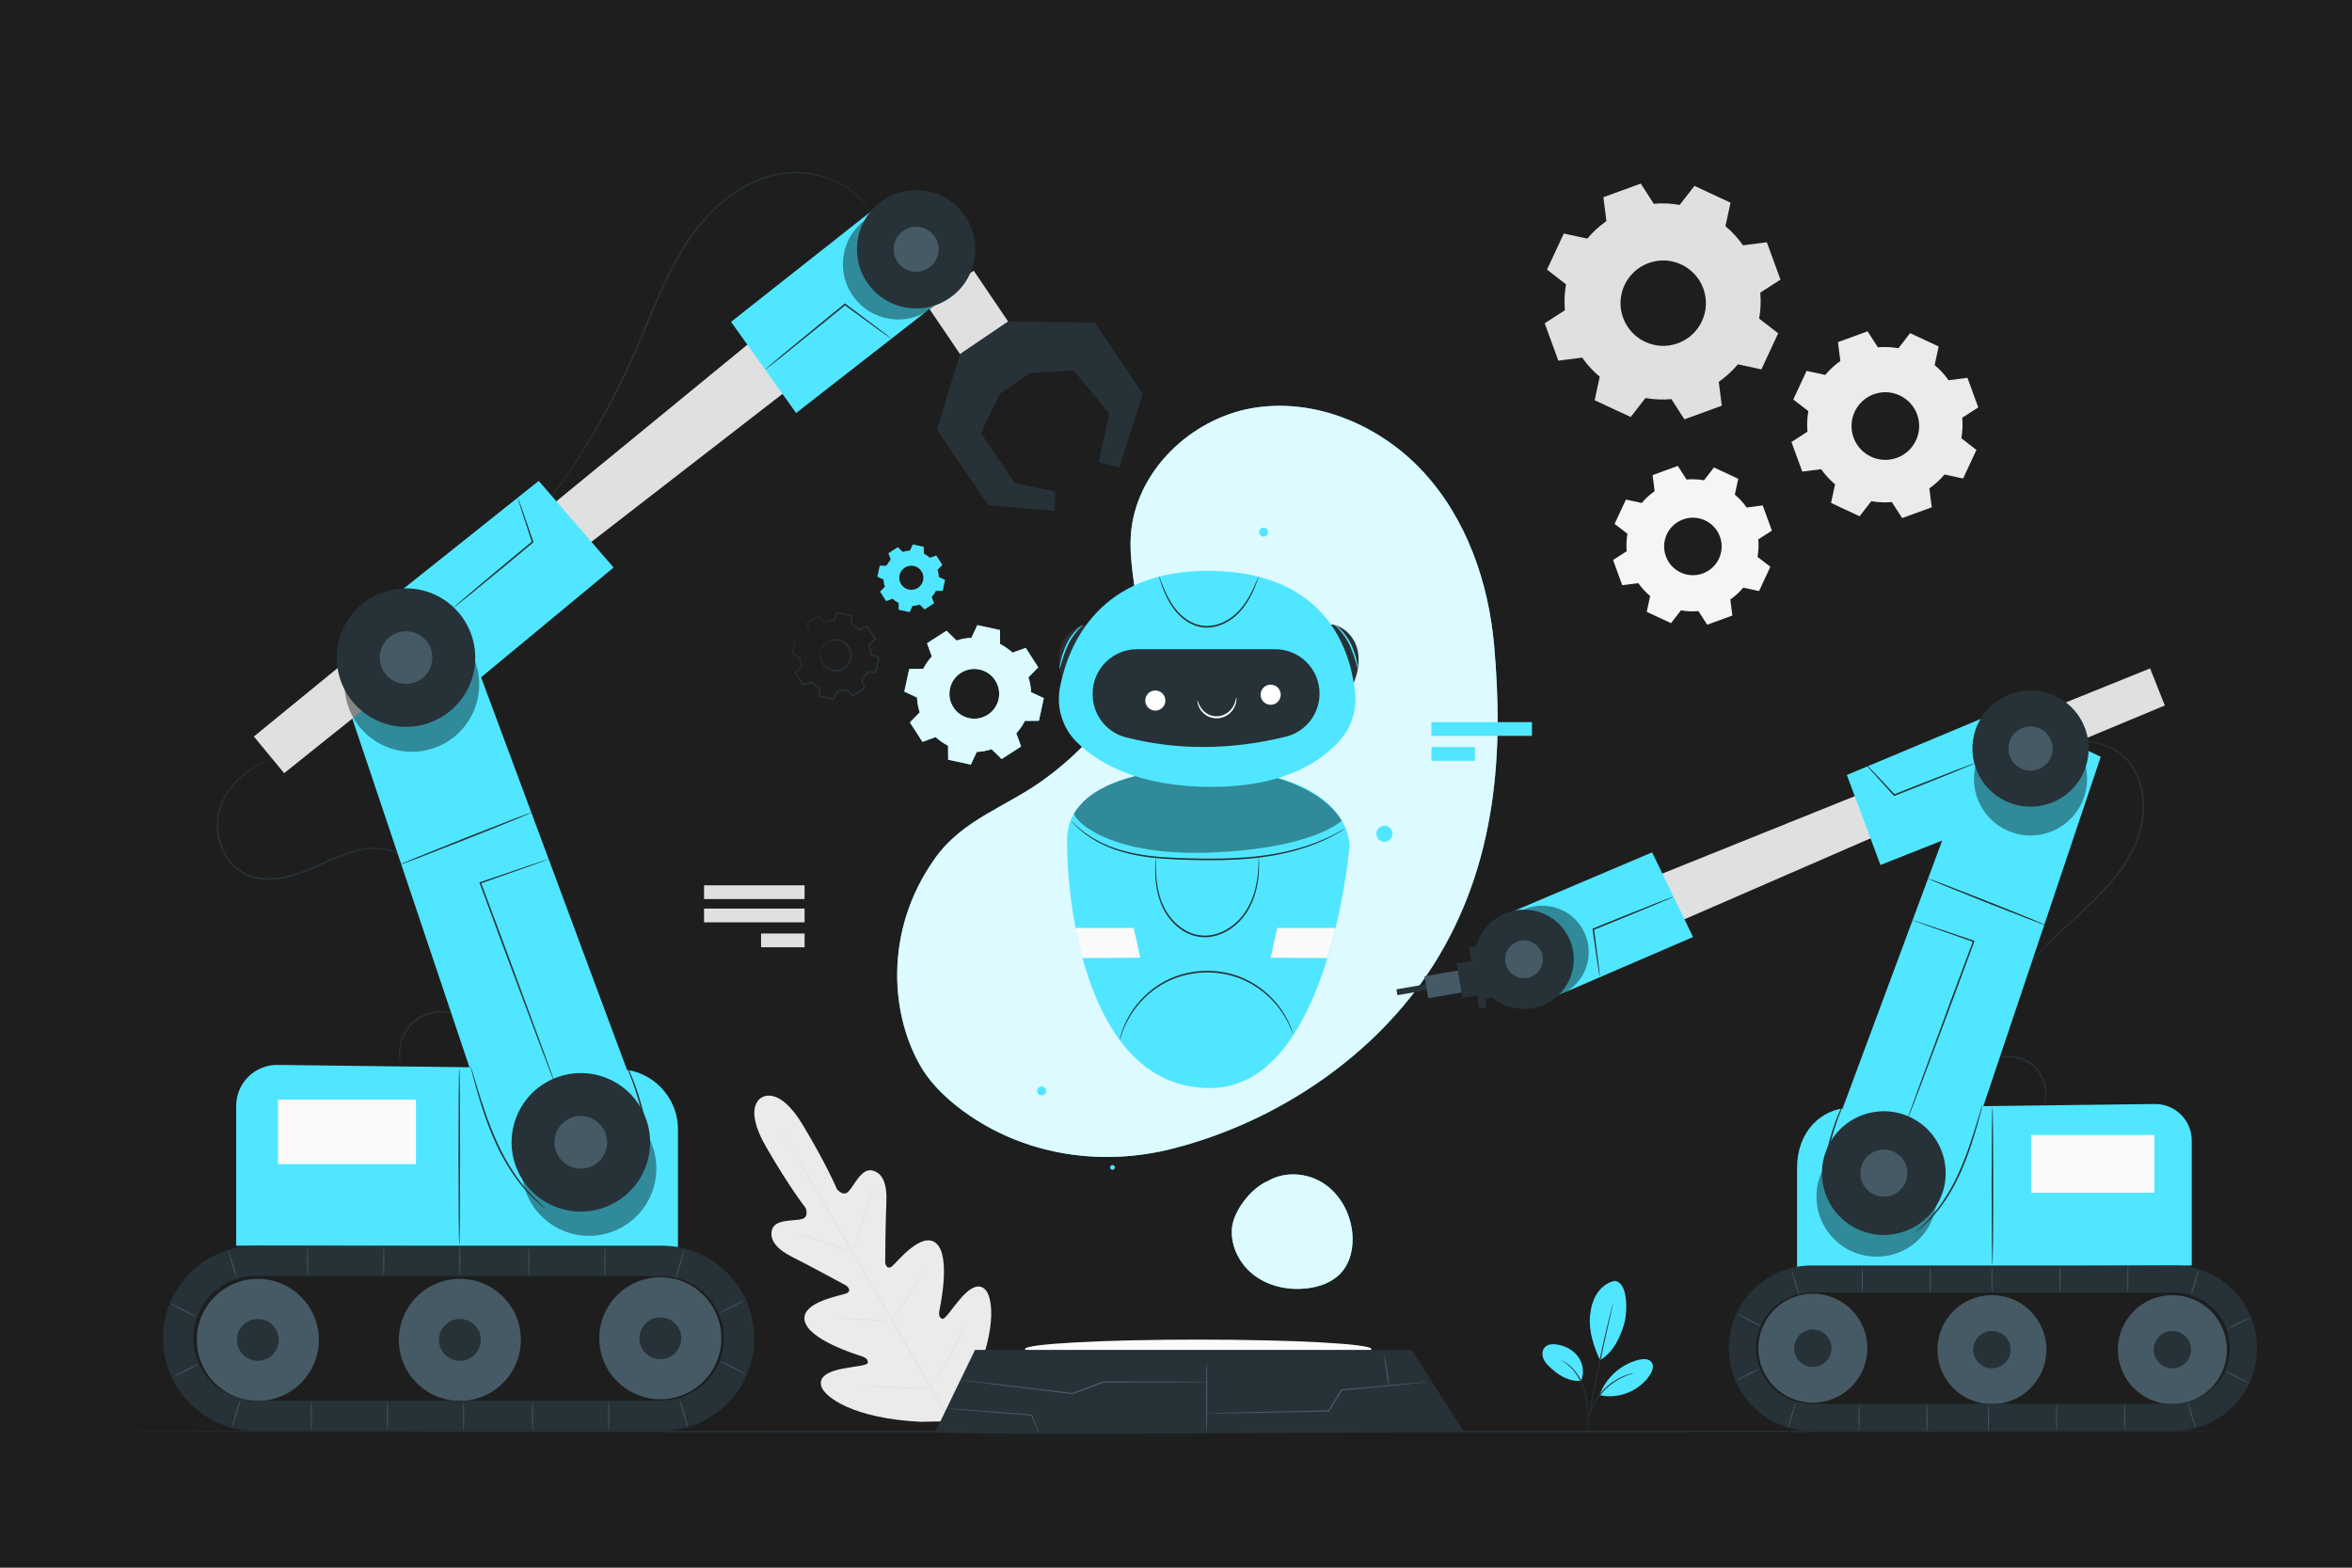 <svg width="750" height="500" viewBox="0 0 750 500" fill="none" xmlns="http://www.w3.org/2000/svg">
<rect width="750" height="500" fill="#1E1E1E"/>
<g id="7230641_3594578 1">
<g id="Background_Complete">
<g id="Group">
<g id="Group_2">
<g id="Group_3">
<path id="Vector" d="M242.915 350.033C242.915 350.033 236.751 352.71 244.263 365.751C251.775 378.792 256.844 385.179 256.844 385.179C256.844 385.179 258.214 388.225 255.622 388.841C253.03 389.457 247.222 388.831 246.22 392.092C245.18 395.474 247.751 398.484 252.781 400.983C257.811 403.482 268.63 409.361 269.606 409.897C270.565 410.423 271.57 411.821 269.872 412.524C268.174 413.227 255.284 415.238 256.605 421.297C257.926 427.356 273.082 432.015 274.729 432.556C276.376 433.097 276.797 433.762 276.711 434.656C276.625 435.549 272.228 435.817 268.586 436.54C264.943 437.262 260.846 438.738 261.901 442.17C262.956 445.602 272.142 452.457 293.652 453.466L303.65 453.281L308.653 444.572C318.224 425.282 316.696 413.922 314.209 411.332C311.722 408.742 308.441 411.606 306.04 414.438C303.639 417.27 301.269 420.983 300.446 420.624C299.623 420.266 299.246 419.574 299.574 417.872C299.901 416.169 303.194 400.659 298.54 396.56C293.886 392.461 285.865 402.749 284.426 403.892C282.987 405.035 282.253 403.476 282.259 402.383C282.266 401.27 282.384 388.957 282.644 383.346C282.904 377.736 281.523 374.026 278.062 373.292C274.725 372.584 272.449 377.964 270.652 379.93C268.854 381.896 266.858 379.219 266.858 379.219C266.858 379.219 263.739 371.684 255.991 358.783C248.244 345.881 242.795 350.097 242.795 350.097" fill="#EBEBEB"/>
</g>
</g>
<g id="Group_4">
<g id="Group_5">
<g id="Group_6">
<path id="Vector_2" d="M304.287 455.602C298.635 446.104 288.872 429.055 280.414 414.461C271.959 399.872 264.292 386.67 258.688 377.144C255.886 372.392 253.616 368.543 252.04 365.87C251.261 364.547 250.654 363.516 250.234 362.803C250.035 362.459 249.882 362.193 249.771 362.001C249.668 361.82 249.623 361.722 249.623 361.722C249.623 361.722 249.687 361.808 249.799 361.984C249.916 362.172 250.078 362.433 250.288 362.77C250.719 363.476 251.343 364.497 252.144 365.807C253.753 368.446 256.053 372.281 258.878 377.031C264.531 386.529 272.229 399.714 280.684 414.304C289.142 428.898 298.874 445.964 304.478 455.489" fill="#E0E0E0"/>
</g>
</g>
</g>
<g id="Group_7">
<g id="Group_8">
<g id="Group_9">
<path id="Vector_3" d="M254.309 393.294C254.315 393.274 254.566 393.331 255.015 393.453C255.464 393.572 256.109 393.764 256.903 394.009C258.49 394.501 260.665 395.237 263.05 396.092C265.399 396.944 267.523 397.714 269.147 398.304C269.881 398.565 270.5 398.785 270.998 398.962C271.436 399.116 271.675 399.21 271.669 399.231C271.663 399.252 271.412 399.196 270.962 399.078C270.513 398.957 269.868 398.765 269.076 398.512C267.493 398.004 265.329 397.24 262.945 396.385C260.591 395.55 258.463 394.795 256.834 394.218C256.098 393.961 255.478 393.743 254.979 393.569C254.541 393.411 254.302 393.315 254.309 393.294Z" fill="#E0E0E0"/>
</g>
</g>
</g>
<g id="Group_10">
<g id="Group_11">
<g id="Group_12">
<path id="Vector_4" d="M272.318 398.558C272.236 398.533 273.556 393.983 275.265 388.397C276.975 382.809 278.427 378.3 278.509 378.325C278.591 378.35 277.272 382.899 275.562 388.488C273.853 394.074 272.4 398.583 272.318 398.558Z" fill="#E0E0E0"/>
</g>
</g>
</g>
<g id="Group_13">
<g id="Group_14">
<g id="Group_15">
<path id="Vector_5" d="M284.294 421.552C284.276 421.54 284.411 421.313 284.668 420.915C284.963 420.465 285.331 419.903 285.768 419.237C286.695 417.819 287.966 415.855 289.29 413.638C290.619 411.422 291.752 409.375 292.56 407.887C292.941 407.187 293.262 406.597 293.519 406.124C293.748 405.709 293.884 405.484 293.903 405.493C293.922 405.503 293.823 405.746 293.627 406.178C293.431 406.61 293.136 407.23 292.754 407.988C291.994 409.505 290.889 411.575 289.556 413.797C288.229 416.021 286.924 417.972 285.949 419.36C285.459 420.052 285.056 420.608 284.766 420.984C284.479 421.362 284.312 421.564 284.294 421.552Z" fill="#E0E0E0"/>
</g>
</g>
</g>
<g id="Group_16">
<g id="Group_17">
<g id="Group_18">
<path id="Vector_6" d="M266.957 420.376C266.958 420.355 267.201 420.348 267.639 420.353C268.143 420.367 268.763 420.385 269.494 420.406C271.059 420.464 273.221 420.565 275.607 420.696C277.994 420.827 280.153 420.963 281.716 421.077C282.445 421.137 283.062 421.187 283.565 421.228C284.001 421.271 284.242 421.304 284.241 421.326C284.24 421.347 283.997 421.355 283.559 421.349C283.055 421.335 282.435 421.317 281.704 421.296C280.139 421.238 277.977 421.137 275.59 421.006C273.204 420.875 271.045 420.739 269.482 420.625C268.753 420.565 268.136 420.515 267.633 420.474C267.196 420.431 266.955 420.397 266.957 420.376Z" fill="#E0E0E0"/>
</g>
</g>
</g>
<g id="Group_19">
<g id="Group_20">
<g id="Group_21">
<path id="Vector_7" d="M274.95 442.018C274.951 441.997 275.262 441.99 275.824 441.997C276.443 442.012 277.242 442.032 278.201 442.055C280.208 442.118 282.979 442.227 286.038 442.365C289.099 442.504 291.868 442.647 293.872 442.766C294.829 442.83 295.626 442.882 296.245 442.923C296.805 442.967 297.114 443.001 297.113 443.023C297.112 443.044 296.801 443.051 296.24 443.044C295.621 443.029 294.822 443.009 293.863 442.985C291.856 442.922 289.085 442.814 286.024 442.675C282.964 442.536 280.195 442.393 278.191 442.274C277.234 442.211 276.437 442.158 275.819 442.117C275.258 442.074 274.949 442.04 274.95 442.018Z" fill="#E0E0E0"/>
</g>
</g>
</g>
<g id="Group_22">
<g id="Group_23">
<g id="Group_24">
<path id="Vector_8" d="M296.59 442.851C296.572 442.839 296.734 442.548 297.043 442.032C297.383 441.47 297.827 440.737 298.361 439.854C299.472 438.014 300.997 435.467 302.6 432.607C304.209 429.749 305.596 427.124 306.587 425.217C307.064 424.301 307.46 423.541 307.763 422.959C308.043 422.427 308.207 422.137 308.226 422.146C308.245 422.155 308.118 422.463 307.872 423.012C307.625 423.561 307.256 424.349 306.784 425.316C305.842 427.25 304.483 429.896 302.872 432.759C301.266 435.623 299.709 438.157 298.549 439.969C297.967 440.874 297.488 441.601 297.146 442.096C296.805 442.594 296.608 442.863 296.59 442.851Z" fill="#E0E0E0"/>
</g>
</g>
</g>
</g>
<g id="gear-group-1">
<g id="gear-3">
<path id="Vector_9" fill-rule="evenodd" clip-rule="evenodd" d="M561.313 93.345C561.566 96.137 561.436 98.915 560.955 101.611L567.023 106.305L561.666 117.811L554.168 116.191C552.415 118.295 550.372 120.183 548.073 121.787L549.044 129.394L537.12 133.742L532.966 127.297C530.173 127.55 527.395 127.42 524.699 126.938L520.005 133.006L508.499 127.65L510.119 120.152C508.015 118.398 506.128 116.356 504.524 114.057L496.917 115.028L492.568 103.105L499.013 98.951C498.76 96.159 498.89 93.38 499.371 90.684L493.303 85.99L498.659 74.484L506.158 76.104C507.912 74 509.953 72.113 512.252 70.508L511.281 62.901L523.205 58.552L527.359 64.997C530.152 64.744 532.93 64.874 535.626 65.355L540.32 59.287L551.826 64.643L550.206 72.142C552.31 73.895 554.197 75.937 555.801 78.236L563.408 77.265L567.757 89.188L561.313 93.345ZM543.153 92.025C540.576 84.961 532.761 81.323 525.697 83.9C518.633 86.477 514.995 94.292 517.572 101.356C520.149 108.42 527.964 112.058 535.028 109.482C542.092 106.905 545.73 99.089 543.153 92.025Z" fill="#E0E0E0"/>
</g>
<g id="gear-2">
<path id="Vector_10" fill-rule="evenodd" clip-rule="evenodd" d="M625.715 133.233C625.915 135.445 625.812 137.646 625.432 139.782L630.239 143.501L625.995 152.617L620.055 151.333C618.666 153 617.048 154.496 615.227 155.766L615.996 161.792L606.55 165.237L603.259 160.132C601.047 160.333 598.845 160.229 596.71 159.848L592.991 164.655L583.876 160.412L585.16 154.472C583.493 153.083 581.998 151.465 580.727 149.644L574.701 150.413L571.255 140.967L576.361 137.676C576.16 135.464 576.264 133.263 576.645 131.127L571.838 127.409L576.081 118.293L582.022 119.577C583.411 117.91 585.029 116.415 586.85 115.144L586.081 109.118L595.527 105.673L598.818 110.779C601.03 110.579 603.231 110.681 605.367 111.063L609.086 106.256L618.201 110.499L616.917 116.44C618.584 117.829 620.079 119.447 621.35 121.268L627.376 120.499L630.821 129.945L625.715 133.233ZM611.328 132.187C609.287 126.59 603.095 123.708 597.499 125.75C591.903 127.791 589.021 133.983 591.062 139.579C593.103 145.175 599.295 148.058 604.891 146.016C610.487 143.975 613.369 137.784 611.328 132.187Z" fill="#EBEBEB"/>
</g>
<g id="gear-1">
<path id="Vector_11" fill-rule="evenodd" clip-rule="evenodd" d="M560.678 172.034C560.848 173.915 560.761 175.786 560.437 177.603L564.525 180.765L560.917 188.516L555.866 187.424C554.685 188.841 553.309 190.113 551.76 191.194L552.414 196.318L544.382 199.247L541.584 194.906C539.703 195.076 537.831 194.988 536.015 194.664L532.853 198.752L525.102 195.144L526.193 190.093C524.776 188.912 523.504 187.536 522.424 185.987L517.3 186.641L514.37 178.609L518.712 175.81C518.542 173.929 518.629 172.057 518.953 170.241L514.865 167.079L518.473 159.328L523.525 160.42C524.706 159.003 526.082 157.731 527.63 156.651L526.976 151.527L535.008 148.597L537.806 152.939C539.687 152.769 541.559 152.856 543.375 153.18L546.537 149.093L554.288 152.701L553.197 157.753C554.614 158.934 555.886 160.31 556.966 161.858L562.091 161.204L565.021 169.236L560.678 172.034ZM548.444 171.145C546.708 166.386 541.444 163.936 536.685 165.671C531.926 167.407 529.476 172.672 531.212 177.43C532.948 182.189 538.212 184.639 542.971 182.904C547.729 181.168 550.18 175.903 548.444 171.145Z" fill="#F5F5F5"/>
</g>
</g>
<g id="Group_25">
<path id="Vector_12" d="M224.506 294.175H256.562V289.786H224.506V294.175Z" fill="#E0E0E0"/>
<path id="Vector_13" d="M224.506 286.751H256.562V282.362H224.506V286.751Z" fill="#E0E0E0"/>
<path id="Vector_14" d="M242.691 302.122H256.562V297.733H242.691V302.122Z" fill="#E0E0E0"/>
</g>
</g>
<g id="Floor">
<g id="Group_26">
<path id="Vector_15" d="M711.605 456.568C711.605 456.712 560.89 456.828 375.016 456.828C189.078 456.828 38.395 456.711 38.395 456.568C38.395 456.424 189.078 456.308 375.016 456.308C560.89 456.308 711.605 456.424 711.605 456.568Z" fill="#263238"/>
</g>
</g>
<g id="Plant">
<g id="Group_27">
<g id="Group_28">
<g id="Group_29">
<g id="Group_30">
<path id="Vector_16" d="M514.823 408.546C512.44 409.03 510.406 410.707 509.125 412.774C507.844 414.842 507.253 417.272 507.019 419.693C506.567 424.377 508.186 429.546 510.208 433.795C514.773 431.251 516.904 425.575 517.804 422.628C519.227 417.969 518.969 408.686 514.823 408.546Z" fill="#50E6FF"/>
</g>
</g>
</g>
<g id="Group_31">
<g id="Group_32">
<g id="Group_33">
<path id="Vector_17" d="M504.129 440.393C505.294 437.939 504.82 434.875 503.211 432.685C501.602 430.496 498.988 429.159 496.295 428.8C495.05 428.634 493.65 428.71 492.734 429.57C491.878 430.374 491.672 431.706 491.988 432.837C492.304 433.968 493.064 434.925 493.907 435.742C496.801 438.544 500.115 440.725 504.129 440.393Z" fill="#50E6FF"/>
</g>
</g>
</g>
<g id="Group_34">
<g id="Group_35">
<g id="Group_36">
<g id="Group_37">
<path id="Vector_18" d="M506.092 455.466C506.116 455.466 506.134 455.121 506.154 454.498C506.173 453.812 506.198 452.925 506.227 451.859C506.252 449.646 506.351 446.489 505.328 443.188C504.326 439.899 502.508 437.247 500.818 435.764C499.982 435.011 499.219 434.506 498.666 434.21C498.396 434.05 498.167 433.963 498.019 433.891C497.868 433.824 497.787 433.795 497.782 433.805C497.739 433.874 499.049 434.408 500.653 435.94C502.27 437.441 504.015 440.054 505.002 443.288C506.006 446.522 505.95 449.643 505.986 451.857C505.993 452.971 506 453.874 506.021 454.497C506.042 455.122 506.069 455.467 506.092 455.466Z" fill="#263238"/>
</g>
</g>
</g>
</g>
<g id="Group_38">
<g id="Group_39">
<g id="Group_40">
<g id="Group_41">
<path id="Vector_19" d="M514.395 415.632C514.384 415.629 514.338 415.767 514.261 416.032C514.178 416.333 514.072 416.719 513.941 417.196C513.669 418.208 513.294 419.678 512.846 421.498C511.95 425.138 510.781 430.184 509.617 435.784C508.454 441.386 507.516 446.481 506.889 450.177C506.575 452.025 506.333 453.522 506.18 454.559C506.11 455.049 506.054 455.445 506.01 455.754C505.975 456.028 505.962 456.172 505.974 456.174C505.986 456.176 506.021 456.035 506.078 455.765C506.138 455.459 506.215 455.067 506.311 454.581C506.512 453.509 506.788 452.029 507.127 450.219C507.815 446.536 508.79 441.452 509.952 435.853C511.116 430.257 512.245 425.206 513.082 421.553C513.492 419.758 513.828 418.29 514.071 417.227C514.177 416.743 514.262 416.352 514.329 416.048C514.383 415.779 514.406 415.635 514.395 415.632Z" fill="#263238"/>
</g>
</g>
</g>
</g>
<g id="Group_42">
<g id="Group_43">
<g id="Group_44">
<path id="Vector_20" d="M510.202 444.592C512.253 439.244 517.045 435.032 522.612 433.684C524.03 433.341 525.796 433.295 526.651 434.476C527.507 435.66 526.904 437.331 526.103 438.553C522.77 443.637 516.145 446.32 510.213 444.987" fill="#50E6FF"/>
</g>
</g>
</g>
<g id="Group_45">
<g id="Group_46">
<g id="Group_47">
<g id="Group_48">
<path id="Vector_21" d="M521.067 437.89C521.061 437.867 520.745 437.933 520.174 438.073C519.888 438.141 519.538 438.226 519.146 438.369C518.754 438.512 518.291 438.634 517.814 438.857C517.331 439.065 516.795 439.281 516.254 439.584C515.696 439.855 515.135 440.207 514.546 440.581C513.39 441.357 512.187 442.322 511.084 443.499C509.992 444.686 509.115 445.955 508.432 447.17C508.109 447.788 507.8 448.375 507.58 448.955C507.324 449.52 507.156 450.073 506.995 450.574C506.816 451.07 506.74 451.543 506.637 451.947C506.532 452.352 506.483 452.708 506.446 453C506.366 453.582 506.334 453.904 506.357 453.907C506.433 453.92 506.571 452.623 507.225 450.648C507.399 450.158 507.577 449.617 507.841 449.066C508.069 448.499 508.383 447.927 508.707 447.323C509.394 446.137 510.262 444.897 511.334 443.731C512.417 442.576 513.593 441.621 514.721 440.843C515.296 440.468 515.843 440.112 516.387 439.834C516.914 439.524 517.438 439.299 517.909 439.079C519.815 438.244 521.087 437.962 521.067 437.89Z" fill="#263238"/>
</g>
</g>
</g>
</g>
</g>
</g>
<g id="Gears">
<g id="Group_49">
<g id="Group_50">
<path id="Vector_22" fill-rule="evenodd" clip-rule="evenodd" d="M294.396 213.317C295.14 211.863 296.068 210.535 297.143 209.357L295.614 205.158L301.83 201.157L305.019 204.287C306.537 203.796 308.13 203.501 309.761 203.426L311.648 199.377L318.873 200.943L318.915 205.409C320.369 206.153 321.697 207.081 322.875 208.156L327.074 206.627L331.076 212.843L327.946 216.032C328.437 217.55 328.732 219.143 328.807 220.774L332.856 222.661L331.29 229.886L326.824 229.928C326.08 231.382 325.152 232.71 324.077 233.888L325.606 238.087L319.39 242.089L316.201 238.959C314.683 239.45 313.091 239.745 311.459 239.82L309.572 243.868L302.347 242.302L302.305 237.836C300.851 237.092 299.523 236.164 298.345 235.089L294.146 236.618L290.145 230.402L293.275 227.212C292.784 225.694 292.489 224.102 292.414 222.471L288.365 220.584L289.93 213.359L294.396 213.317ZM302.93 219.614C302.002 223.895 304.72 228.117 309.001 229.044C313.282 229.971 317.504 227.254 318.431 222.973C319.359 218.692 316.641 214.47 312.36 213.543C308.079 212.616 303.857 215.334 302.93 219.614Z" fill="#50E6FF"/>
</g>
<g id="Group_51">
<path id="Vector_23" fill-rule="evenodd" clip-rule="evenodd" d="M282.698 180.406C283.059 179.7 283.509 179.056 284.031 178.484L283.289 176.446L286.306 174.504L287.854 176.023C288.591 175.785 289.364 175.641 290.156 175.605L291.072 173.64L294.579 174.4L294.599 176.567C295.305 176.928 295.949 177.379 296.521 177.901L298.559 177.159L300.501 180.176L298.982 181.724C299.22 182.461 299.363 183.234 299.4 184.026L301.365 184.942L300.605 188.449L298.437 188.469C298.076 189.175 297.625 189.819 297.104 190.391L297.846 192.429L294.829 194.371L293.281 192.852C292.544 193.09 291.771 193.233 290.98 193.27L290.064 195.235L286.557 194.475L286.537 192.307C285.831 191.946 285.187 191.496 284.615 190.974L282.577 191.716L280.635 188.699L282.154 187.151C281.916 186.414 281.773 185.641 281.736 184.85L279.771 183.934L280.531 180.427L282.698 180.406ZM286.84 183.462C286.39 185.54 287.709 187.589 289.787 188.039C291.865 188.489 293.914 187.17 294.364 185.092C294.814 183.014 293.495 180.965 291.417 180.515C289.339 180.065 287.29 181.385 286.84 183.462Z" fill="#50E6FF"/>
</g>
<g id="Group_52">
<g id="Group_53">
<g id="Group_54">
<path id="Vector_24" d="M261.639 207.949C261.621 207.945 261.632 207.837 261.671 207.631C261.705 207.425 261.791 207.125 261.954 206.76C262.268 206.039 262.976 205.012 264.294 204.364C265.573 203.707 267.533 203.575 269.207 204.62C270.877 205.603 272.037 207.855 271.53 210.091C271.066 212.338 269.078 213.908 267.15 214.111C265.193 214.369 263.464 213.437 262.571 212.31C261.639 211.175 261.42 209.947 261.433 209.161C261.435 208.762 261.481 208.453 261.536 208.251C261.587 208.048 261.621 207.945 261.639 207.949C261.689 207.958 261.588 208.387 261.636 209.155C261.684 209.909 261.952 211.049 262.852 212.072C263.716 213.09 265.317 213.896 267.086 213.637C268.831 213.425 270.604 212.001 271.022 209.982C271.476 207.972 270.453 205.942 268.952 205.027C267.449 204.059 265.658 204.13 264.451 204.699C263.208 205.258 262.492 206.185 262.136 206.851C261.774 207.529 261.689 207.962 261.639 207.949Z" fill="#263238"/>
</g>
<g id="Group_55">
<path id="Vector_25" d="M256.334 204.034C256.342 204.046 256.109 204.061 255.643 204.08C255.134 204.096 254.442 204.117 253.557 204.144L253.637 204.079C253.397 205.247 253.086 206.759 252.712 208.581L252.639 208.433C253.406 208.784 254.256 209.172 255.164 209.587L255.247 209.625L255.252 209.719C255.301 210.646 255.471 211.629 255.797 212.621L255.829 212.719L255.756 212.794C255.152 213.416 254.499 214.088 253.821 214.787L253.845 214.557C254.634 215.771 255.471 217.059 256.349 218.411L256.107 218.329C256.914 218.032 257.803 217.704 258.714 217.369L258.836 217.324L258.933 217.412C259.61 218.027 260.435 218.614 261.352 219.079L261.473 219.14L261.475 219.277C261.485 220.138 261.497 221.087 261.509 222.053L261.326 221.828C262.738 222.131 264.26 222.457 265.82 222.791L265.549 222.925C265.913 222.14 266.313 221.279 266.717 220.406L266.78 220.27L266.93 220.263C267.848 220.22 268.845 220.051 269.812 219.735L269.957 219.688L270.066 219.795C270.688 220.404 271.366 221.068 272.051 221.738L271.734 221.706C272.957 220.917 274.268 220.072 275.596 219.215L275.493 219.521C275.192 218.697 274.868 217.807 274.541 216.911L274.487 216.763L274.593 216.647C275.221 215.96 275.803 215.139 276.26 214.244L276.261 214.242C276.719 213.959 276.388 214.164 276.491 214.1H276.492H276.493H276.498H276.509H276.531H276.575L276.662 214.099L276.837 214.097L277.186 214.094L277.882 214.087C278.345 214.083 278.807 214.079 279.266 214.074L279.014 214.279C279.344 212.761 279.669 211.264 279.989 209.788L280.132 210.076C279.285 209.68 278.447 209.289 277.616 208.901L277.475 208.835L277.468 208.681C277.424 207.691 277.245 206.72 276.948 205.799L276.901 205.653L277.008 205.544C277.667 204.874 278.316 204.215 278.956 203.564L278.925 203.872C278.078 202.551 277.251 201.261 276.445 200.003L276.728 200.099C275.842 200.419 274.971 200.734 274.116 201.044L273.982 201.092L273.878 200.997C273.139 200.319 272.324 199.757 271.471 199.317L271.349 199.254L271.348 199.118C271.342 198.166 271.336 197.243 271.331 196.342L271.502 196.552C269.924 196.204 268.434 195.875 267.014 195.562L267.237 195.451C266.821 196.334 266.43 197.163 266.053 197.962L266.004 198.065L265.892 198.07C264.841 198.114 263.874 198.301 262.988 198.581L262.888 198.613L262.815 198.541C262.1 197.83 261.455 197.189 260.845 196.583L261.036 196.603C259.536 197.552 258.255 198.362 257.152 199.059L257.198 198.921C257.563 199.961 257.864 200.819 258.118 201.542L258.135 201.59L258.101 201.627C256.748 203.122 256.382 204.068 256.334 204.034C256.331 204.028 256.354 203.966 256.4 203.86C256.452 203.749 256.534 203.58 256.657 203.362C256.903 202.928 257.303 202.28 257.979 201.516L257.962 201.601C257.691 200.884 257.37 200.033 256.98 199.002L256.947 198.916L257.026 198.864C258.118 198.149 259.386 197.318 260.87 196.345L260.972 196.278L261.061 196.365C261.678 196.964 262.331 197.596 263.055 198.298L262.883 198.257C263.793 197.958 264.788 197.754 265.875 197.698L265.714 197.806C266.084 197.003 266.467 196.17 266.876 195.284L266.942 195.14L267.099 195.173C268.521 195.476 270.013 195.793 271.594 196.13L271.763 196.166L271.765 196.34C271.776 197.241 271.788 198.164 271.8 199.116L271.677 198.918C272.568 199.37 273.42 199.952 274.194 200.654L273.957 200.607C274.811 200.294 275.68 199.975 276.565 199.651L276.744 199.585L276.848 199.746C277.659 201.001 278.491 202.288 279.343 203.605L279.45 203.771L279.311 203.913C278.672 204.566 278.025 205.227 277.368 205.898L277.428 205.644C277.741 206.606 277.93 207.622 277.978 208.658L277.831 208.438C278.662 208.825 279.501 209.215 280.349 209.609L280.536 209.696L280.492 209.898C280.173 211.374 279.849 212.872 279.521 214.39L279.477 214.593L279.269 214.595C278.81 214.599 278.348 214.604 277.885 214.608L277.189 214.615L276.84 214.618L276.665 214.62L276.578 214.621H276.534H276.512H276.501H276.495H276.494C276.596 214.558 276.264 214.763 276.722 214.479L276.721 214.482C276.243 215.42 275.632 216.28 274.975 216.998L275.027 216.734C275.353 217.63 275.677 218.52 275.976 219.345L276.047 219.54L275.873 219.652C274.543 220.507 273.231 221.35 272.007 222.136L271.835 222.246L271.69 222.103C271.007 221.431 270.33 220.765 269.71 220.155L269.964 220.215C268.953 220.542 267.909 220.716 266.95 220.758L267.163 220.615C266.755 221.486 266.352 222.346 265.985 223.13L265.903 223.306L265.714 223.265C264.156 222.924 262.635 222.591 261.225 222.282L261.043 222.242L261.042 222.057C261.036 221.091 261.029 220.142 261.024 219.281L261.146 219.479C260.194 218.99 259.34 218.374 258.641 217.73L258.86 217.773C257.947 218.102 257.056 218.423 256.246 218.714L256.091 218.77L256.003 218.633C255.136 217.274 254.311 215.979 253.532 214.758L253.452 214.632L253.556 214.527C254.242 213.835 254.902 213.17 255.512 212.554L255.471 212.726C255.146 211.7 254.984 210.686 254.946 209.733L255.034 209.864C254.132 209.435 253.288 209.034 252.526 208.672L252.429 208.626L252.452 208.524C252.865 206.71 253.208 205.206 253.473 204.043L253.488 203.977L253.554 203.978C254.424 203.988 255.105 203.997 255.606 204.003C255.82 204.009 255.996 204.014 256.142 204.018C256.266 204.022 256.33 204.028 256.334 204.034Z" fill="#263238"/>
</g>
</g>
</g>
<g id="Group_56" opacity="0.8">
<path id="Vector_26" fill-rule="evenodd" clip-rule="evenodd" d="M294.396 213.317C295.14 211.863 296.068 210.535 297.143 209.357L295.614 205.158L301.83 201.157L305.019 204.287C306.537 203.796 308.13 203.501 309.761 203.426L311.648 199.377L318.873 200.943L318.915 205.409C320.369 206.153 321.697 207.081 322.875 208.156L327.074 206.627L331.076 212.843L327.946 216.032C328.437 217.55 328.732 219.143 328.807 220.774L332.856 222.661L331.29 229.886L326.824 229.928C326.08 231.382 325.152 232.71 324.077 233.888L325.606 238.087L319.39 242.089L316.201 238.959C314.683 239.45 313.091 239.745 311.459 239.82L309.572 243.868L302.347 242.302L302.305 237.836C300.851 237.092 299.523 236.164 298.345 235.089L294.146 236.618L290.145 230.402L293.275 227.212C292.784 225.694 292.489 224.102 292.414 222.471L288.365 220.584L289.93 213.359L294.396 213.317ZM302.93 219.614C302.002 223.895 304.72 228.117 309.001 229.044C313.282 229.971 317.504 227.254 318.431 222.973C319.359 218.692 316.641 214.47 312.36 213.543C308.079 212.616 303.857 215.334 302.93 219.614Z" fill="white"/>
</g>
</g>
</g>
<g id="Platform">
<g id="Group_57">
<g id="Group_58">
<g id="Group_59">
<path id="Vector_27" d="M476.44 205.785C474.648 185.649 467.634 165.514 453.97 150.616C440.306 135.717 419.462 126.774 399.526 130.13C379.591 133.487 361.947 150.53 360.602 170.701C359.888 181.407 363.463 192.041 362.869 202.755C361.843 221.271 348.583 236.939 333.716 248.024C320.906 257.575 307.104 261 297.918 274.074C281.452 297.508 284.193 324.515 293.926 340.668C297.272 346.22 302.752 351.437 309.323 355.892C328.195 368.688 351.802 371.989 373.896 366.355C408.195 357.609 439.149 335.975 456.987 307.907C477.714 275.295 479.385 238.862 476.44 205.785Z" fill="#50E6FF"/>
<g id="Group_60" opacity="0.8">
<path id="Vector_28" d="M476.44 205.785C474.648 185.649 467.634 165.514 453.97 150.616C440.306 135.717 419.462 126.774 399.526 130.13C379.591 133.487 361.947 150.53 360.602 170.701C359.888 181.407 363.463 192.041 362.869 202.755C361.843 221.271 348.583 236.939 333.716 248.024C320.906 257.575 307.104 261 297.918 274.074C281.452 297.508 284.193 324.515 293.926 340.668C297.272 346.22 302.752 351.437 309.323 355.892C328.195 368.688 351.802 371.989 373.896 366.355C408.195 357.609 439.149 335.975 456.987 307.907C477.714 275.295 479.385 238.862 476.44 205.785Z" fill="white"/>
</g>
</g>
<path id="Vector_29" d="M332.151 349.366C332.936 349.366 333.572 348.73 333.572 347.945C333.572 347.16 332.936 346.524 332.151 346.524C331.366 346.524 330.73 347.16 330.73 347.945C330.73 348.73 331.366 349.366 332.151 349.366Z" fill="#50E6FF"/>
<path id="Vector_30" d="M354.752 373.102C355.168 373.102 355.505 372.765 355.505 372.349C355.505 371.933 355.168 371.596 354.752 371.596C354.336 371.596 353.999 371.933 353.999 372.349C353.999 372.765 354.336 373.102 354.752 373.102Z" fill="#50E6FF"/>
<g id="Group_61">
<path id="Vector_31" d="M404.206 376.724C399.09 378.822 393.234 386.159 392.819 391.927C392.405 397.695 395.453 403.435 400.104 406.872C404.755 410.309 410.811 411.56 416.56 410.937C420.667 410.492 424.835 409.028 427.621 405.978C430.698 402.608 431.672 397.727 431.219 393.187C430.596 386.937 427.322 380.867 422.067 377.428C416.812 373.988 409.596 373.498 404.206 376.724Z" fill="#50E6FF"/>
<g id="Group_62" opacity="0.8">
<path id="Vector_32" d="M404.206 376.724C399.09 378.822 393.234 386.159 392.819 391.927C392.405 397.695 395.453 403.435 400.104 406.872C404.755 410.309 410.811 411.56 416.56 410.937C420.667 410.492 424.835 409.028 427.621 405.978C430.698 402.608 431.672 397.727 431.219 393.187C430.596 386.937 427.322 380.867 422.067 377.428C416.812 373.988 409.596 373.498 404.206 376.724Z" fill="white"/>
</g>
</g>
<path id="Vector_33" fill-rule="evenodd" clip-rule="evenodd" d="M444.023 265.925C444.023 267.34 442.876 268.488 441.461 268.488C440.046 268.488 438.898 267.341 438.898 265.925C438.898 264.51 440.045 263.363 441.461 263.363C442.876 263.362 444.023 264.509 444.023 265.925Z" fill="#50E6FF"/>
<path id="Vector_34" d="M402.918 171.143C403.703 171.143 404.339 170.507 404.339 169.722C404.339 168.937 403.703 168.301 402.918 168.301C402.133 168.301 401.497 168.937 401.497 169.722C401.497 170.507 402.133 171.143 402.918 171.143Z" fill="#50E6FF"/>
</g>
<g id="Group_63">
<path id="Vector_35" d="M437.332 430.277C437.332 431.947 412.595 433.301 382.08 433.301C351.565 433.301 326.828 431.947 326.828 430.277C326.828 428.607 351.565 427.253 382.08 427.253C412.595 427.253 437.332 428.607 437.332 430.277Z" fill="#FAFAFA"/>
<path id="Vector_36" d="M298.301 456.561L310.922 430.53H450.133L466.723 456.497C466.723 456.497 298.301 458.249 298.301 456.561Z" fill="#263238"/>
<g id="Group_64">
<path id="Vector_37" d="M384.765 456.987C384.649 456.987 384.555 451.934 384.555 445.703C384.555 439.469 384.649 434.418 384.765 434.418C384.881 434.418 384.975 439.47 384.975 445.703C384.975 451.935 384.881 456.987 384.765 456.987Z" fill="#455A64"/>
</g>
<g id="Group_65">
<path id="Vector_38" d="M455.512 440.773C455.513 440.785 455.331 440.814 454.98 440.858C454.596 440.902 454.083 440.96 453.437 441.033C452.052 441.174 450.099 441.373 447.667 441.622C442.709 442.095 435.804 442.754 427.854 443.512L428.008 443.417C426.685 445.553 425.294 447.799 423.862 450.109L423.802 450.206L423.688 450.208C423.172 450.219 422.617 450.23 422.059 450.242C411.776 450.431 402.469 450.603 395.689 450.728C392.342 450.77 389.621 450.803 387.697 450.827C386.781 450.829 386.055 450.831 385.524 450.833C385.297 450.829 385.111 450.826 384.959 450.824C384.832 450.82 384.766 450.814 384.766 450.807C384.766 450.8 384.831 450.791 384.958 450.782C385.11 450.773 385.295 450.762 385.522 450.749C386.054 450.728 386.778 450.7 387.694 450.665C389.618 450.609 392.338 450.53 395.683 450.433C402.463 450.277 411.768 450.062 422.051 449.825C422.609 449.813 423.165 449.802 423.681 449.791L423.508 449.89C424.943 447.582 426.338 445.339 427.665 443.205L427.719 443.119L427.819 443.11C435.775 442.41 442.683 441.803 447.645 441.367C450.082 441.169 452.039 441.01 453.426 440.897C454.075 440.852 454.59 440.816 454.975 440.789C455.327 440.766 455.511 440.761 455.512 440.773Z" fill="#455A64"/>
</g>
<g id="Group_66">
<path id="Vector_39" d="M442.932 441.926C442.817 441.944 442.392 439.817 441.981 437.176C441.57 434.534 441.33 432.379 441.444 432.361C441.558 432.343 441.984 434.47 442.395 437.112C442.806 439.752 443.046 441.908 442.932 441.926Z" fill="#455A64"/>
</g>
<g id="Group_67">
<path id="Vector_40" d="M331.338 457.295C331.32 457.299 331.245 457.154 331.119 456.879C330.98 456.559 330.807 456.16 330.596 455.677C330.146 454.581 329.54 453.105 328.817 451.346L328.968 451.442C326.208 451.235 322.937 450.99 319.424 450.726C314.57 450.348 310.179 449.989 307.002 449.712C305.468 449.571 304.2 449.455 303.243 449.368C302.356 449.279 301.867 449.22 301.87 449.198C301.873 449.176 302.367 449.193 303.259 449.242C304.22 449.303 305.492 449.385 307.032 449.484C310.216 449.702 314.612 450.026 319.466 450.403C322.976 450.686 326.246 450.949 329.003 451.171L329.121 451.18L329.153 451.267C329.817 453.039 330.376 454.528 330.79 455.632C330.963 456.124 331.105 456.53 331.22 456.856C331.314 457.138 331.356 457.291 331.338 457.295Z" fill="#455A64"/>
</g>
<g id="Group_68">
<path id="Vector_41" d="M384.765 440.773C384.765 440.779 384.709 440.786 384.601 440.792C384.47 440.797 384.311 440.803 384.118 440.811C383.661 440.82 383.039 440.832 382.253 440.847C380.594 440.862 378.243 440.883 375.325 440.909C369.404 440.927 361.191 440.952 351.858 440.98L351.931 440.967C349.88 441.738 347.742 442.543 345.56 443.364C344.377 443.808 343.206 444.248 342.105 444.661L342.057 444.679L342.006 444.673C331.981 443.432 323.056 442.328 316.597 441.528C313.411 441.115 310.836 440.781 309.019 440.546C308.155 440.425 307.473 440.33 306.973 440.261C306.76 440.227 306.586 440.2 306.444 440.177C306.325 440.156 306.265 440.142 306.266 440.135C306.267 440.128 306.329 440.129 306.449 440.137C306.593 440.149 306.768 440.164 306.983 440.182C307.485 440.234 308.17 440.304 309.038 440.393C310.858 440.598 313.439 440.888 316.631 441.248C323.094 442.014 332.025 443.071 342.056 444.259L341.958 444.271C343.059 443.857 344.229 443.417 345.412 442.972C347.595 442.153 349.734 441.351 351.785 440.581L351.82 440.568H351.857C361.19 440.596 369.404 440.621 375.324 440.639C378.242 440.665 380.593 440.686 382.252 440.701C383.038 440.716 383.659 440.728 384.117 440.737C384.31 440.745 384.469 440.751 384.6 440.756C384.709 440.76 384.765 440.766 384.765 440.773Z" fill="#455A64"/>
</g>
</g>
</g>
<g id="Group_69">
<path id="Vector_42" d="M488.509 230.315H456.453V234.704H488.509V230.315Z" fill="#50E6FF"/>
<path id="Vector_43" d="M470.324 238.263H456.453V242.652H470.324V238.263Z" fill="#50E6FF"/>
</g>
</g>
<g id="Robot_3">
<g id="Group_70">
<g id="Group_71">
<g id="Group_72">
<g id="Group_73">
<path id="Vector_44" d="M655.768 239.773C655.762 239.766 655.831 239.702 655.971 239.583C656.137 239.447 656.345 239.276 656.604 239.063C656.748 238.948 656.906 238.823 657.078 238.687C657.271 238.571 657.479 238.445 657.703 238.31C657.931 238.173 658.176 238.027 658.435 237.872C658.715 237.748 659.011 237.617 659.324 237.479C661.798 236.338 666.016 235.738 670.72 237.283C673.04 238.068 675.506 239.331 677.603 241.352C679.716 243.352 681.404 246.054 682.441 249.144C684.543 255.336 684.002 262.933 680.975 269.785C677.906 276.663 673.11 282.118 668.57 286.672C663.984 291.227 659.569 295.005 656.063 298.387C652.532 301.744 649.872 304.657 648.161 306.775C647.298 307.828 646.656 308.669 646.232 309.248C646.031 309.515 645.869 309.73 645.741 309.9C645.628 310.045 645.566 310.117 645.559 310.112C645.552 310.107 645.599 310.025 645.697 309.869C645.815 309.69 645.963 309.465 646.146 309.186C646.543 308.587 647.16 307.724 648.002 306.648C649.669 304.484 652.301 301.52 655.807 298.121C659.289 294.698 663.682 290.887 668.23 286.333C672.734 281.778 677.473 276.357 680.499 269.574C683.48 262.83 684.02 255.36 681.987 249.297C680.985 246.27 679.348 243.623 677.306 241.665C675.276 239.68 672.871 238.424 670.603 237.632C666.004 236.073 661.861 236.599 659.402 237.666C656.891 238.707 655.824 239.861 655.768 239.773Z" fill="#263238"/>
</g>
<path id="Vector_45" d="M573.046 404.204V372.372C573.046 361.088 580.601 353.439 589.996 353.322L687.081 352.111C693.584 352.03 698.899 357.279 698.899 363.783V403.617L573.046 404.204Z" fill="#50E6FF"/>
<path id="Vector_46" d="M687.004 362.01H647.675V380.395H687.004V362.01Z" fill="#FAFAFA"/>
<g id="Group_74">
<path id="Vector_47" d="M635.341 403.434C635.197 403.434 635.081 392.172 635.081 378.282C635.081 364.388 635.198 353.128 635.341 353.128C635.485 353.128 635.601 364.388 635.601 378.282C635.601 392.171 635.485 403.434 635.341 403.434Z" fill="#263238"/>
</g>
<g id="Group_75">
<path id="Vector_48" d="M635.737 337.879C635.725 337.853 636.054 337.663 636.693 337.416C637.33 337.167 638.298 336.904 639.524 336.789C641.935 336.536 645.582 337.125 648.489 339.638C651.376 342.176 652.455 345.71 652.533 348.133C652.586 349.363 652.458 350.357 652.297 351.023C652.14 351.689 651.996 352.041 651.969 352.032C651.857 352.013 652.363 350.552 652.165 348.158C651.997 345.81 650.896 342.447 648.146 340.031C645.378 337.637 641.897 337.004 639.549 337.157C637.15 337.287 635.771 337.988 635.737 337.879Z" fill="#263238"/>
</g>
<path id="Vector_49" d="M587.559 353.545L635.341 224.971L669.882 241.368L629.352 362.01L587.559 353.545Z" fill="#50E6FF"/>
<g id="Group_76">
<path id="Vector_50" opacity="0.4" d="M610.244 396.72C618.577 390.182 620.033 378.127 613.495 369.794C606.958 361.461 594.903 360.006 586.57 366.544C578.236 373.082 576.781 385.137 583.318 393.47C589.856 401.803 601.911 403.258 610.244 396.72Z" fill="black"/>
<path id="Vector_51" d="M618.644 382.363C623.178 372.456 618.821 360.749 608.914 356.216C599.007 351.682 587.3 356.038 582.767 365.946C578.233 375.853 582.589 387.56 592.496 392.093C602.404 396.627 614.11 392.271 618.644 382.363Z" fill="#263238"/>
<path id="Vector_52" d="M607.592 377.192C605.921 380.983 601.494 382.702 597.703 381.031C593.912 379.36 592.193 374.932 593.864 371.142C595.535 367.351 599.962 365.632 603.753 367.303C607.544 368.974 609.263 373.401 607.592 377.192Z" fill="#455A64"/>
</g>
<g id="Group_77">
<path id="Vector_53" d="M607.992 357.684C607.975 357.678 608.059 357.403 608.233 356.886C608.428 356.326 608.69 355.575 609.019 354.632C609.74 352.634 610.754 349.826 612 346.377C614.58 339.382 618.114 329.798 622.018 319.211C624.622 312.243 627.064 305.71 629.14 300.154L629.278 300.446C623.486 298.4 618.642 296.689 615.192 295.471C613.533 294.869 612.211 294.389 611.255 294.042C610.834 293.882 610.493 293.752 610.223 293.649C609.991 293.556 609.873 293.503 609.877 293.491C609.881 293.48 610.007 293.511 610.246 293.581C610.522 293.667 610.87 293.776 611.3 293.91C612.266 294.228 613.602 294.669 615.278 295.221C618.743 296.396 623.608 298.046 629.425 300.019L629.643 300.093L629.562 300.311C627.505 305.874 625.085 312.415 622.505 319.392C618.545 329.958 614.96 339.524 612.344 346.505C611.034 349.93 609.967 352.718 609.208 354.702C608.841 355.631 608.549 356.37 608.331 356.922C608.126 357.427 608.009 357.69 607.992 357.684Z" fill="#263238"/>
</g>
<g id="Group_78">
<path id="Vector_54" d="M652.382 295.102C652.329 295.236 643.875 292.011 633.502 287.9C623.125 283.787 614.759 280.346 614.812 280.213C614.865 280.079 623.317 283.304 633.694 287.416C644.067 291.526 652.435 294.968 652.382 295.102Z" fill="#263238"/>
</g>
<g id="Group_79">
<path id="Vector_55" d="M610.584 393.152C610.558 393.118 611.064 392.697 611.95 391.909C612.839 391.124 614.081 389.937 615.496 388.362C618.346 385.232 621.691 380.365 624.392 374.486C627.099 368.607 628.842 362.986 630.1 358.932C630.702 356.959 631.199 355.333 631.57 354.117C631.736 353.599 631.874 353.168 631.988 352.812C632.089 352.515 632.15 352.362 632.168 352.367C632.185 352.372 632.158 352.535 632.089 352.841C632.001 353.204 631.894 353.643 631.766 354.172C631.473 355.325 631.034 356.989 630.454 359.037C629.284 363.122 627.592 368.783 624.865 374.706C622.144 380.629 618.713 385.519 615.768 388.611C614.306 390.168 613.015 391.322 612.082 392.064C611.625 392.448 611.24 392.708 610.989 392.895C610.734 393.077 610.595 393.166 610.584 393.152Z" fill="#263238"/>
</g>
<g id="Group_80">
<path id="Vector_56" d="M585.472 382.418C585.467 382.435 585.35 382.412 585.128 382.35C584.912 382.275 584.59 382.155 584.221 381.916C583.478 381.46 582.527 380.518 581.93 379.049C581.315 377.583 581.19 375.661 581.419 373.628C581.651 371.593 582.037 369.389 582.538 367.088C583.546 362.487 584.944 358.445 586.116 355.597C586.696 354.169 587.227 353.041 587.602 352.266C587.989 351.496 588.218 351.079 588.251 351.094C588.284 351.109 588.116 351.556 587.787 352.349C587.469 353.147 586.992 354.294 586.459 355.731C585.38 358.6 584.047 362.63 583.047 367.199C582.137 371.737 581.142 376.05 582.273 378.914C582.797 380.327 583.657 381.259 584.335 381.748C585.017 382.25 585.491 382.369 585.472 382.418Z" fill="#263238"/>
</g>
</g>
<g id="Group_81">
<g id="Group_82">
<g id="Group_83">
<path id="Vector_57" d="M578.074 447.382C587.674 447.382 595.457 439.599 595.457 429.999C595.457 420.399 587.674 412.616 578.074 412.616C568.474 412.616 560.691 420.399 560.691 429.999C560.691 439.599 568.474 447.382 578.074 447.382Z" fill="#455A64"/>
</g>
<g id="Group_84">
<path id="Vector_58" d="M578.074 435.957C581.364 435.957 584.032 433.29 584.032 429.999C584.032 426.708 581.364 424.041 578.074 424.041C574.783 424.041 572.116 426.708 572.116 429.999C572.116 433.29 574.783 435.957 578.074 435.957Z" fill="#263238"/>
</g>
</g>
<g id="Group_85">
<g id="Group_86">
<path id="Vector_59" d="M635.177 447.841C644.777 447.841 652.56 440.058 652.56 430.458C652.56 420.858 644.777 413.075 635.177 413.075C625.577 413.075 617.794 420.858 617.794 430.458C617.794 440.058 625.577 447.841 635.177 447.841Z" fill="#455A64"/>
</g>
<g id="Group_87">
<path id="Vector_60" d="M635.177 436.416C638.468 436.416 641.135 433.749 641.135 430.458C641.135 427.167 638.468 424.5 635.177 424.5C631.886 424.5 629.219 427.167 629.219 430.458C629.219 433.749 631.886 436.416 635.177 436.416Z" fill="#263238"/>
</g>
</g>
<g id="Group_88">
<g id="Group_89">
<path id="Vector_61" d="M692.727 447.841C702.327 447.841 710.11 440.058 710.11 430.458C710.11 420.858 702.327 413.075 692.727 413.075C683.127 413.075 675.344 420.858 675.344 430.458C675.344 440.058 683.127 447.841 692.727 447.841Z" fill="#455A64"/>
</g>
<g id="Group_90">
<path id="Vector_62" d="M692.727 436.416C696.018 436.416 698.685 433.749 698.685 430.458C698.685 427.167 696.018 424.5 692.727 424.5C689.436 424.5 686.769 427.167 686.769 430.458C686.769 433.749 689.436 436.416 692.727 436.416Z" fill="#263238"/>
</g>
</g>
<g id="Group_91">
<path id="Vector_63" d="M693.353 456.382H577.679C563.132 456.382 551.297 444.547 551.297 430C551.297 415.453 563.133 403.617 577.679 403.617H693.353C707.9 403.617 719.735 415.453 719.735 430C719.735 444.547 707.9 456.382 693.353 456.382ZM577.679 412.265C567.9 412.265 559.945 420.22 559.945 429.999C559.945 439.777 567.9 447.733 577.679 447.733H693.353C703.132 447.733 711.087 439.778 711.087 429.999C711.087 420.22 703.132 412.265 693.353 412.265H577.679Z" fill="#263238"/>
</g>
<g id="Group_92">
<g id="Group_93">
<g id="Group_94">
<path id="Vector_64" d="M635.177 412.249C635.091 412.249 635.021 410.355 635.021 408.018C635.021 405.681 635.091 403.787 635.177 403.787C635.263 403.787 635.333 405.681 635.333 408.018C635.334 410.354 635.264 412.249 635.177 412.249Z" fill="#455A64"/>
</g>
<g id="Group_95">
<path id="Vector_65" d="M656.859 412.249C656.773 412.249 656.703 410.355 656.703 408.018C656.703 405.681 656.773 403.787 656.859 403.787C656.945 403.787 657.015 405.681 657.015 408.018C657.016 410.354 656.946 412.249 656.859 412.249Z" fill="#455A64"/>
</g>
<g id="Group_96">
<path id="Vector_66" d="M678.541 412.249C678.455 412.249 678.385 410.355 678.385 408.018C678.385 405.681 678.455 403.787 678.541 403.787C678.627 403.787 678.697 405.681 678.697 408.018C678.698 410.354 678.628 412.249 678.541 412.249Z" fill="#455A64"/>
</g>
<g id="Group_97">
<path id="Vector_67" d="M698.685 413.075C698.603 413.05 699.086 411.217 699.764 408.981C700.443 406.744 701.06 404.952 701.142 404.977C701.225 405.002 700.741 406.835 700.063 409.071C699.385 411.308 698.768 413.1 698.685 413.075Z" fill="#455A64"/>
</g>
<g id="Group_98">
<path id="Vector_68" d="M710.11 423.938C710.071 423.861 711.726 422.937 713.806 421.874C715.887 420.81 717.606 420.011 717.645 420.088C717.684 420.165 716.029 421.089 713.948 422.153C711.868 423.216 710.149 424.015 710.11 423.938Z" fill="#455A64"/>
</g>
</g>
<g id="Group_99">
<g id="Group_100">
<path id="Vector_69" d="M634.11 448.106C634.196 448.106 634.266 450 634.266 452.337C634.266 454.674 634.196 456.568 634.11 456.568C634.024 456.568 633.954 454.674 633.954 452.337C633.954 450 634.024 448.106 634.11 448.106Z" fill="#455A64"/>
</g>
<g id="Group_101">
<path id="Vector_70" d="M655.792 447.841C655.878 447.841 655.948 449.736 655.948 452.072C655.948 454.409 655.878 456.303 655.792 456.303C655.706 456.303 655.636 454.409 655.636 452.072C655.636 449.735 655.706 447.841 655.792 447.841Z" fill="#455A64"/>
</g>
<g id="Group_102">
<path id="Vector_71" d="M677.474 447.841C677.56 447.841 677.63 449.736 677.63 452.072C677.63 454.409 677.56 456.303 677.474 456.303C677.388 456.303 677.318 454.409 677.318 452.072C677.318 449.735 677.388 447.841 677.474 447.841Z" fill="#455A64"/>
</g>
<g id="Group_103">
<path id="Vector_72" d="M697.618 447.28C697.701 447.255 698.318 449.047 698.996 451.283C699.675 453.519 700.158 455.352 700.075 455.377C699.992 455.402 699.375 453.61 698.697 451.373C698.019 449.138 697.535 447.305 697.618 447.28Z" fill="#455A64"/>
</g>
<g id="Group_104">
<path id="Vector_73" d="M709.638 437.304C709.677 437.227 711.396 438.027 713.477 439.09C715.558 440.153 717.213 441.078 717.174 441.154C717.135 441.231 715.416 440.431 713.335 439.368C711.254 438.305 709.599 437.381 709.638 437.304Z" fill="#455A64"/>
</g>
</g>
</g>
<g id="Group_105">
<g id="Group_106">
<g id="Group_107">
<path id="Vector_74" d="M614.475 448.106C614.561 448.106 614.631 450 614.631 452.337C614.631 454.674 614.561 456.568 614.475 456.568C614.389 456.568 614.319 454.674 614.319 452.337C614.318 450 614.388 448.106 614.475 448.106Z" fill="#455A64"/>
</g>
<g id="Group_108">
<path id="Vector_75" d="M592.793 448.106C592.879 448.106 592.949 450 592.949 452.337C592.949 454.674 592.879 456.568 592.793 456.568C592.707 456.568 592.637 454.674 592.637 452.337C592.637 450 592.706 448.106 592.793 448.106Z" fill="#455A64"/>
</g>
<g id="Group_109">
<path id="Vector_76" d="M572.649 447.28C572.732 447.305 572.248 449.138 571.57 451.374C570.891 453.61 570.274 455.403 570.192 455.378C570.109 455.353 570.592 453.52 571.271 451.284C571.949 449.047 572.566 447.254 572.649 447.28Z" fill="#455A64"/>
</g>
<g id="Group_110">
<path id="Vector_77" d="M561.224 436.417C561.263 436.494 559.608 437.418 557.528 438.481C555.447 439.545 553.728 440.344 553.689 440.267C553.65 440.19 555.304 439.266 557.386 438.203C559.466 437.139 561.185 436.34 561.224 436.417Z" fill="#455A64"/>
</g>
</g>
<g id="Group_111">
<g id="Group_112">
<path id="Vector_78" d="M615.542 412.514C615.456 412.514 615.386 410.62 615.386 408.283C615.386 405.946 615.456 404.052 615.542 404.052C615.628 404.052 615.698 405.946 615.698 408.283C615.698 410.62 615.628 412.514 615.542 412.514Z" fill="#455A64"/>
</g>
<g id="Group_113">
<path id="Vector_79" d="M593.86 412.514C593.774 412.514 593.704 410.62 593.704 408.283C593.704 405.946 593.774 404.052 593.86 404.052C593.946 404.052 594.016 405.946 594.016 408.283C594.016 410.62 593.946 412.514 593.86 412.514Z" fill="#455A64"/>
</g>
<g id="Group_114">
<path id="Vector_80" d="M573.716 413.075C573.633 413.1 573.016 411.307 572.338 409.072C571.659 406.835 571.176 405.003 571.259 404.978C571.342 404.953 571.959 406.745 572.637 408.982C573.315 411.217 573.799 413.05 573.716 413.075Z" fill="#455A64"/>
</g>
<g id="Group_115">
<path id="Vector_81" d="M561.696 423.051C561.657 423.128 559.938 422.328 557.857 421.265C555.776 420.201 554.121 419.277 554.16 419.2C554.199 419.123 555.918 419.923 557.999 420.986C560.08 422.05 561.735 422.974 561.696 423.051Z" fill="#455A64"/>
</g>
</g>
</g>
</g>
<g id="crane-arm-2">
<path id="Vector_82" d="M528.757 279.154L593.624 253.053L597.324 267.01L535.358 293.97L528.757 279.154Z" fill="#E0E0E0"/>
<path id="Vector_83" d="M645.375 257.753L599.639 275.89L588.919 247.165L640.719 225.478L645.375 257.753Z" fill="#50E6FF"/>
<path id="Vector_84" d="M661.729 236.907L690.317 225.004L685.611 213.18L657.86 224.386L661.729 236.907Z" fill="#E0E0E0"/>
<g id="Group_116">
<path id="Vector_85" opacity="0.4" d="M647.495 266.482C657.449 266.482 665.518 258.413 665.518 248.459C665.518 238.505 657.449 230.436 647.495 230.436C637.541 230.436 629.472 238.505 629.472 248.459C629.472 258.413 637.541 266.482 647.495 266.482Z" fill="black"/>
<path id="Vector_86" d="M661.124 226.174C668.067 233.701 667.593 245.431 660.066 252.374C652.539 259.317 640.809 258.843 633.866 251.316C626.923 243.789 627.397 232.059 634.924 225.116C642.452 218.173 654.182 218.647 661.124 226.174Z" fill="#263238"/>
<path id="Vector_87" d="M652.677 233.965C655.317 236.827 655.137 241.287 652.275 243.927C649.413 246.567 644.953 246.387 642.313 243.525C639.673 240.663 639.853 236.203 642.715 233.563C645.577 230.923 650.038 231.103 652.677 233.965Z" fill="#455A64"/>
</g>
<g id="Group_117">
<path id="Vector_88" d="M594.586 243.327C594.607 243.308 594.874 243.556 595.349 244.034C595.875 244.577 596.547 245.27 597.361 246.111C599.119 247.981 601.488 250.503 604.234 253.424L603.963 253.362C605.922 252.582 608.054 251.734 610.276 250.85C615.608 248.742 620.444 246.86 623.955 245.523C625.65 244.889 627.053 244.364 628.122 243.964C629.11 243.607 629.663 243.425 629.676 243.458C629.689 243.491 629.162 243.737 628.196 244.152C627.143 244.591 625.76 245.168 624.09 245.865C620.614 247.29 615.799 249.226 610.467 251.334C608.242 252.208 606.107 253.048 604.144 253.819L603.985 253.881L603.872 253.757C601.181 250.785 598.859 248.22 597.137 246.317C596.365 245.437 595.728 244.712 595.229 244.144C594.791 243.632 594.565 243.346 594.586 243.327Z" fill="#263238"/>
</g>
<path id="Vector_89" d="M481.033 291.285L526.825 271.849L539.87 298.861L492.403 319.328L481.033 291.285Z" fill="#50E6FF"/>
<g id="Group_118">
<path id="Vector_90" opacity="0.4" d="M506.21 307.116C508.116 299.165 503.216 291.174 495.264 289.268C487.313 287.363 479.322 292.263 477.417 300.214C475.511 308.166 480.412 316.156 488.363 318.062C496.314 319.968 504.305 315.067 506.21 307.116Z" fill="black"/>
<path id="Vector_91" d="M501.093 310.775C503.75 302.439 499.147 293.528 490.811 290.871C482.475 288.214 473.564 292.817 470.907 301.153C468.25 309.489 472.853 318.4 481.189 321.057C489.525 323.714 498.436 319.111 501.093 310.775Z" fill="#263238"/>
<path id="Vector_92" d="M483.632 300.416C486.696 299.121 490.23 300.555 491.525 303.619C492.82 306.683 491.386 310.217 488.322 311.512C485.258 312.807 481.724 311.373 480.429 308.309C479.134 305.245 480.568 301.711 483.632 300.416Z" fill="#455A64"/>
</g>
<g id="Group_119">
<path id="Vector_93" d="M510.156 311.673C510.127 311.677 510.044 311.278 509.916 310.539C509.785 309.716 509.615 308.655 509.409 307.364C509.002 304.558 508.453 300.765 507.819 296.394L507.791 296.203L507.972 296.129C509.733 295.412 511.632 294.638 513.598 293.837C519.109 291.603 524.109 289.608 527.738 288.187C529.494 287.512 530.946 286.953 532.045 286.53C533.066 286.15 533.637 285.955 533.651 285.988C533.664 286.021 533.119 286.279 532.121 286.717C531.038 287.179 529.607 287.789 527.876 288.527C524.283 290.035 519.305 292.084 513.793 294.318C511.824 295.112 509.922 295.879 508.159 296.59L508.312 296.325C508.873 300.706 509.359 304.508 509.719 307.32C509.866 308.619 509.987 309.687 510.081 310.515C510.159 311.263 510.185 311.669 510.156 311.673Z" fill="#263238"/>
</g>
<g id="Group_120">
<path id="Vector_94" d="M456.939 315.463L456.619 313.595L445.293 315.534L445.612 317.401L456.939 315.463Z" fill="#263238"/>
<path id="Vector_95" d="M478.18 303.892L471.524 305.031L470.945 301.645L468.376 302.084L469.135 306.522L464.465 307.321L464.844 309.54L466.343 318.297L471.014 317.498L471.733 321.701L474.01 321.311L473.55 318.626L480.498 317.437L478.18 303.892Z" fill="#263238"/>
<path id="Vector_96" d="M464.862 309.544L454.236 311.363L455.435 318.369L466.061 316.55L464.862 309.544Z" fill="#455A64"/>
</g>
</g>
</g>
</g>
</g>
<g id="Robot_2">
<g id="Group_121">
<g id="robot-body">
<path id="Vector_97" d="M386.26 244.902C386.26 244.902 340.27 243.414 340.27 267.87C340.271 295.6 349.409 347.559 386.26 347.021C423.11 346.482 429.876 273.624 430.291 270.376C430.291 270.376 432.214 247.027 386.26 244.902Z" fill="#50E6FF"/>
<g id="Group_122">
<path id="Vector_98" d="M429.186 264.063C429.191 264.071 429.127 264.121 428.997 264.211C428.84 264.317 428.649 264.445 428.414 264.603C427.902 264.949 427.124 265.422 426.105 266.003C424.063 267.154 421.006 268.67 417.035 270.041C413.07 271.418 408.194 272.632 402.692 273.372C397.192 274.128 391.084 274.411 384.69 274.366C378.297 274.285 372.197 274.145 366.68 273.458C361.167 272.79 356.279 271.464 352.446 269.725C348.598 268.005 345.825 265.956 344.084 264.387C343.217 263.593 342.586 262.934 342.18 262.469C341.998 262.253 341.849 262.077 341.727 261.932C341.627 261.809 341.579 261.744 341.586 261.738C341.593 261.732 341.654 261.786 341.767 261.897C341.899 262.032 342.06 262.196 342.257 262.397C342.686 262.837 343.337 263.47 344.218 264.234C345.988 265.745 348.766 267.726 352.595 269.387C356.411 271.066 361.257 272.342 366.739 272.981C372.219 273.638 378.314 273.764 384.694 273.845C391.073 273.89 397.154 273.622 402.629 272.896C408.106 272.186 412.959 271.017 416.917 269.692C420.881 268.373 423.944 266.916 426.009 265.825C427.039 265.273 427.832 264.83 428.36 264.514C428.605 264.374 428.805 264.26 428.969 264.167C429.107 264.091 429.181 264.055 429.186 264.063Z" fill="#263238"/>
</g>
<g id="Group_123">
<path id="Vector_99" d="M401.39 273.297C401.408 273.296 401.43 273.532 401.455 273.983C401.483 274.433 401.502 275.098 401.499 275.955C401.482 277.665 401.402 280.166 400.736 283.176C400.405 284.678 399.905 286.3 399.167 287.958C398.431 289.611 397.473 291.326 396.138 292.886C394.828 294.459 393.165 295.874 391.228 296.987C390.252 297.531 389.203 297.984 388.101 298.335C386.992 298.665 385.827 298.865 384.637 298.919C382.252 298.998 379.922 298.384 377.966 297.296C376 296.217 374.37 294.748 373.085 293.157C370.476 289.955 369.369 286.304 368.832 283.301C368.316 280.263 368.324 277.765 368.374 276.055C368.4 275.198 368.447 274.535 368.486 274.086C368.527 273.637 368.557 273.402 368.575 273.403C368.593 273.404 368.598 273.641 368.591 274.091C368.587 274.593 368.583 275.246 368.577 276.058C368.589 277.761 368.64 280.244 369.195 283.235C369.772 286.195 370.897 289.756 373.458 292.854C374.72 294.396 376.31 295.813 378.211 296.848C380.103 297.892 382.333 298.474 384.62 298.399C385.761 298.347 386.881 298.156 387.952 297.839C389.016 297.502 390.031 297.066 390.979 296.542C392.86 295.468 394.487 294.1 395.773 292.575C397.082 291.067 398.033 289.4 398.774 287.781C399.515 286.16 400.028 284.571 400.378 283.093C401.081 280.132 401.218 277.652 401.297 275.951C401.319 275.14 401.337 274.487 401.35 273.985C401.359 273.535 401.372 273.298 401.39 273.297Z" fill="#263238"/>
</g>
<g id="Group_124">
<path id="Vector_100" d="M412.331 329.784C412.273 329.804 411.974 328.8 411.19 327.091C410.41 325.385 409.084 322.985 406.938 320.404C404.777 317.855 401.746 315.141 397.79 313.143C393.86 311.122 388.984 309.982 383.881 310.159C378.778 310.368 374.001 311.873 370.234 314.186C366.44 316.477 363.622 319.413 361.661 322.119C359.716 324.854 358.575 327.348 357.927 329.108C357.274 330.871 357.052 331.895 356.993 331.879C356.976 331.875 357.027 331.619 357.14 331.134C357.24 330.645 357.445 329.941 357.736 329.04C358.331 327.247 359.43 324.703 361.361 321.906C363.308 319.139 366.139 316.13 369.986 313.776C373.806 311.399 378.669 309.85 383.862 309.639C389.055 309.458 394.02 310.634 398.008 312.716C402.021 314.772 405.071 317.558 407.222 320.169C409.359 322.812 410.648 325.265 411.376 327.009C411.735 327.885 411.992 328.573 412.129 329.053C412.278 329.528 412.349 329.779 412.331 329.784Z" fill="#263238"/>
</g>
<path id="Vector_101" d="M405.181 305.463L407.296 295.954H425.883C425.225 298.771 424.295 302.059 423.244 305.56L405.181 305.463Z" fill="#FAFAFA"/>
<path id="Vector_102" d="M363.625 305.463L361.51 295.954H342.923C343.581 298.771 344.14 302.059 345.192 305.56L363.625 305.463Z" fill="#FAFAFA"/>
<path id="Vector_103" opacity="0.4" d="M427.865 261.737C423.421 254.478 411.648 246.076 386.26 244.902C386.26 244.902 357.81 243.982 345.663 255.487C345.663 255.487 343.293 257.958 342.555 259.331C341.817 260.705 352.051 272.993 384.929 271.937C418.848 270.848 427.865 261.737 427.865 261.737Z" fill="black"/>
</g>
<g id="robot-head">
<g id="Group_125">
<path id="Vector_104" d="M339.473 218.36C337.841 214.71 337.053 210.527 338.162 206.686C339.27 202.845 342.574 199.499 346.557 199.147" fill="#263238"/>
<g id="Group_126">
<path id="Vector_105" d="M345.231 199.38C345.279 199.447 344.562 199.993 343.609 201.08C342.662 202.161 341.43 203.765 340.506 205.747C339.625 207.767 338.97 209.671 338.57 211.061C338.168 212.454 337.986 213.338 337.908 213.326C337.844 213.317 337.898 212.407 338.213 210.97C338.528 209.532 339.132 207.594 340.032 205.53C340.994 203.469 342.302 201.87 343.341 200.827C344.387 199.78 345.2 199.328 345.231 199.38Z" fill="#50E6FF"/>
</g>
</g>
<g id="Group_127">
<path id="Vector_106" d="M431.418 218.36C433.05 214.71 433.838 210.527 432.729 206.686C431.621 202.845 428.317 199.499 424.334 199.147" fill="#263238"/>
<g id="Group_128">
<path id="Vector_107" d="M425.661 199.38C425.692 199.328 426.505 199.78 427.551 200.828C428.59 201.871 429.897 203.47 430.86 205.531C431.76 207.594 432.364 209.533 432.679 210.971C432.995 212.407 433.048 213.318 432.984 213.327C432.906 213.34 432.724 212.455 432.322 211.062C431.922 209.671 431.267 207.767 430.386 205.748C429.462 203.766 428.23 202.162 427.283 201.081C426.33 199.993 425.612 199.447 425.661 199.38Z" fill="#50E6FF"/>
</g>
</g>
<path id="Vector_108" d="M343.156 236.482C338.638 231.927 336.779 225.369 338.025 219.076C340.677 205.677 350.427 181.558 386.26 182.067C423.852 182.6 430.906 208.62 432.121 221.155C432.623 226.336 431.063 231.507 427.742 235.515C422.149 242.265 410.277 250.979 386.26 250.97C362.467 250.96 349.68 243.06 343.156 236.482Z" fill="#50E6FF"/>
<g id="Group_129">
<path id="Vector_109" d="M369.514 183.653C369.531 183.647 369.603 183.802 369.724 184.102C369.864 184.459 370.034 184.894 370.239 185.418C370.688 186.558 371.316 188.221 372.3 190.17C373.292 192.102 374.656 194.362 376.791 196.282C378.885 198.183 381.848 199.775 385.156 199.649C388.452 199.546 391.403 198.02 393.575 196.196C395.761 194.339 397.244 192.156 398.32 190.269C399.396 188.37 400.09 186.734 400.573 185.609C401.05 184.48 401.305 183.85 401.342 183.863C401.359 183.869 401.317 184.034 401.221 184.344C401.126 184.654 400.973 185.106 400.762 185.683C400.336 186.835 399.691 188.502 398.643 190.447C397.594 192.38 396.122 194.626 393.887 196.561C391.669 198.457 388.629 200.058 385.172 200.169C383.456 200.228 381.779 199.849 380.31 199.192C378.831 198.545 377.558 197.625 376.47 196.637C374.289 194.638 372.932 192.307 371.972 190.333C371.019 188.34 370.442 186.651 370.05 185.487C369.857 184.904 369.716 184.447 369.627 184.136C369.536 183.825 369.497 183.659 369.514 183.653Z" fill="#263238"/>
</g>
<path id="Vector_110" d="M410.015 234.965C392.572 239.231 375.547 239.391 358.969 235.151C352.74 233.558 348.419 227.887 348.419 221.458V221.216C348.419 213.398 354.757 207.06 362.575 207.06H406.621C414.439 207.06 420.777 213.398 420.777 221.216C420.778 227.727 416.339 233.419 410.015 234.965Z" fill="#263238"/>
<g id="Group_130">
<path id="Vector_111" d="M371.577 223.939C371.296 225.69 369.65 226.882 367.899 226.601C366.148 226.32 364.956 224.674 365.237 222.923C365.518 221.172 367.164 219.98 368.915 220.261C370.666 220.541 371.858 222.188 371.577 223.939Z" fill="white"/>
</g>
<g id="Group_131">
<path id="Vector_112" d="M408.358 222.079C408.077 223.83 406.431 225.022 404.68 224.741C402.929 224.46 401.737 222.814 402.018 221.063C402.299 219.312 403.945 218.12 405.696 218.401C407.446 218.682 408.638 220.328 408.358 222.079Z" fill="white"/>
</g>
<g id="Group_132">
<g id="Group_133">
<path id="Vector_113" d="M394.237 222.489C394.294 222.47 394.48 223.621 393.76 225.275C393.396 226.083 392.793 226.992 391.875 227.732C390.964 228.479 389.73 228.989 388.402 229.091C387.073 229.186 385.791 228.863 384.802 228.257C383.806 227.659 383.104 226.847 382.65 226.1C381.746 224.567 381.798 223.398 381.857 223.409C381.97 223.377 382.088 224.479 383.025 225.836C383.495 226.5 384.177 227.212 385.094 227.725C386.003 228.245 387.159 228.517 388.365 228.432C389.569 228.338 390.684 227.897 391.525 227.248C392.375 226.603 392.969 225.797 393.359 225.069C394.131 223.584 394.121 222.474 394.237 222.489Z" fill="white"/>
</g>
</g>
</g>
</g>
</g>
<g id="Robot_1">
<g id="Group_134">
<g id="Group_135">
<g id="Group_136">
<path id="Vector_114" d="M88.095 241.8C88.097 241.809 88.007 241.846 87.827 241.91C87.619 241.981 87.356 242.07 87.028 242.182C86.327 242.42 85.3 242.799 84.02 243.38C81.499 244.56 77.831 246.58 74.552 250.399C72.914 252.287 71.446 254.653 70.493 257.432C69.557 260.207 69.304 263.419 69.891 266.663C70.531 269.871 71.944 273.194 74.489 275.725C75.744 276.993 77.258 278.036 78.946 278.769C80.638 279.497 82.488 279.911 84.381 280.038C88.186 280.263 91.897 279.427 95.305 278.284C98.723 277.125 101.877 275.593 104.94 274.269C107.997 272.932 110.972 271.764 113.88 271.068C116.777 270.372 119.611 270.138 122.134 270.534C127.217 271.233 130.823 273.833 132.484 276.108C132.94 276.657 133.214 277.234 133.498 277.699C133.709 278.204 133.916 278.619 134.028 278.975C134.121 279.311 134.196 279.58 134.255 279.793C134.303 279.978 134.323 280.073 134.315 280.075C134.306 280.077 134.269 279.986 134.204 279.807C134.133 279.6 134.043 279.338 133.93 279.011C133.803 278.665 133.583 278.261 133.362 277.771C133.067 277.32 132.786 276.761 132.325 276.232C130.646 274.037 127.081 271.539 122.085 270.899C119.608 270.534 116.843 270.783 113.983 271.487C111.119 272.191 108.177 273.363 105.134 274.708C102.084 276.04 98.929 277.585 95.47 278.767C92.025 279.929 88.257 280.788 84.349 280.557C82.405 280.427 80.493 279.999 78.743 279.244C76.995 278.483 75.422 277.396 74.128 276.082C71.501 273.457 70.063 270.039 69.421 266.748C68.832 263.421 69.108 260.131 70.086 257.291C71.077 254.457 72.593 252.058 74.275 250.157C77.641 246.311 81.375 244.325 83.939 243.193C86.548 242.092 88.095 241.8 88.095 241.8Z" fill="#263238"/>
</g>
<path id="Vector_115" d="M216.189 397.754V360.209C216.189 349.691 207.732 341.129 197.216 340.997L88.542 339.642C81.263 339.551 75.313 345.427 75.313 352.707V397.296L216.189 397.754Z" fill="#50E6FF"/>
<path id="Vector_116" d="M88.628 371.301H132.652V350.722H88.628V371.301Z" fill="#FAFAFA"/>
<g id="Group_137">
<path id="Vector_117" d="M146.458 397.091C146.314 397.091 146.198 384.484 146.198 368.937C146.198 353.384 146.315 340.78 146.458 340.78C146.601 340.78 146.718 353.384 146.718 368.937C146.719 384.484 146.602 397.091 146.458 397.091Z" fill="#263238"/>
</g>
<g id="Group_138">
<path id="Vector_118" d="M146.015 323.711C145.981 323.825 144.439 323.033 141.75 322.881C139.117 322.704 135.211 323.41 132.104 326.096C129.018 328.808 127.787 332.583 127.604 335.215C127.388 337.9 127.964 339.535 127.846 339.553C127.819 339.561 127.663 339.167 127.491 338.421C127.315 337.676 127.175 336.565 127.237 335.19C127.295 333.817 127.61 332.182 128.323 330.498C129.03 328.818 130.175 327.107 131.763 325.703C133.37 324.322 135.22 323.421 136.981 322.949C138.745 322.472 140.408 322.383 141.776 322.512C143.146 322.638 144.229 322.928 144.943 323.203C145.657 323.478 146.027 323.686 146.015 323.711Z" fill="#263238"/>
</g>
<path id="Vector_119" d="M199.943 341.247L146.458 197.327L107.794 215.68L153.162 350.723L199.943 341.247Z" fill="#50E6FF"/>
<g id="Group_139">
<path id="Vector_120" opacity="0.4" d="M209.282 373.424C209.685 361.576 200.406 351.645 188.558 351.242C176.71 350.839 166.778 360.117 166.375 371.964C165.972 383.812 175.25 393.743 187.099 394.146C198.947 394.549 208.878 385.272 209.282 373.424Z" fill="black"/>
<path id="Vector_121" d="M205.761 372.436C210.236 361.09 204.666 348.266 193.32 343.791C181.975 339.317 169.15 344.887 164.675 356.232C160.201 367.578 165.771 380.402 177.116 384.877C188.462 389.351 201.287 383.781 205.761 372.436Z" fill="#263238"/>
<path id="Vector_122" d="M177.519 367.717C179.389 371.96 184.345 373.884 188.589 372.014C192.832 370.144 194.756 365.187 192.886 360.944C191.016 356.701 186.06 354.777 181.816 356.647C177.573 358.518 175.649 363.474 177.519 367.717Z" fill="#455A64"/>
</g>
<g id="Group_140">
<path id="Vector_123" d="M177.071 345.88C177.063 345.883 177.026 345.811 176.964 345.667C176.892 345.494 176.805 345.283 176.698 345.025C176.459 344.416 176.133 343.586 175.721 342.538C174.878 340.327 173.686 337.202 172.22 333.359C169.297 325.553 165.286 314.84 160.854 303.007C157.964 295.197 155.254 287.874 152.951 281.649L152.87 281.431L153.088 281.357C159.606 279.141 165.053 277.29 168.92 275.975C170.803 275.351 172.299 274.855 173.37 274.501C173.857 274.347 174.246 274.225 174.549 274.129C174.817 274.048 174.957 274.013 174.961 274.024C174.965 274.035 174.832 274.094 174.572 274.196C174.275 274.308 173.893 274.452 173.416 274.632C172.355 275.015 170.872 275.551 169.007 276.225C165.155 277.583 159.729 279.495 153.237 281.783L153.375 281.491C155.697 287.708 158.429 295.023 161.343 302.824C165.719 314.678 169.679 325.41 172.566 333.229C173.967 337.096 175.106 340.241 175.912 342.466C176.285 343.528 176.58 344.369 176.797 344.987C176.884 345.252 176.956 345.469 177.015 345.647C177.06 345.799 177.079 345.877 177.071 345.88Z" fill="#263238"/>
</g>
<g id="Group_141">
<path id="Vector_124" d="M127.382 275.828C127.329 275.694 136.701 271.855 148.313 267.253C159.928 262.65 169.385 259.027 169.437 259.161C169.49 259.295 160.12 263.134 148.504 267.737C136.893 272.339 127.435 275.962 127.382 275.828Z" fill="#263238"/>
</g>
<g id="Group_142">
<path id="Vector_125" d="M174.17 385.582C174.159 385.596 174.005 385.495 173.72 385.289C173.44 385.077 173.011 384.785 172.501 384.354C171.459 383.521 170.017 382.227 168.383 380.483C165.093 377.019 161.257 371.547 158.212 364.92C155.161 358.293 153.264 351.959 151.949 347.387C151.298 345.096 150.802 343.234 150.471 341.945C150.323 341.346 150.201 340.854 150.103 340.456C150.025 340.114 149.992 339.932 150.009 339.927C150.026 339.922 150.093 340.095 150.204 340.427C150.327 340.817 150.48 341.301 150.666 341.889C151.074 343.235 151.628 345.06 152.302 347.282C153.706 351.822 155.653 358.116 158.685 364.7C161.71 371.283 165.459 376.733 168.655 380.234C170.241 381.996 171.635 383.322 172.632 384.199C173.628 385.079 174.197 385.547 174.17 385.582Z" fill="#263238"/>
</g>
<g id="Group_143">
<path id="Vector_126" d="M202.28 373.568C202.26 373.517 202.792 373.388 203.56 372.829C204.323 372.284 205.29 371.24 205.881 369.655C206.489 368.08 206.589 366.018 206.311 363.785C206.027 361.544 205.581 359.082 205.025 356.527C203.904 351.41 202.409 346.898 201.195 343.688C200.595 342.079 200.057 340.797 199.698 339.905C199.326 339.019 199.135 338.521 199.168 338.506C199.201 338.491 199.453 338.96 199.883 339.822C200.3 340.691 200.891 341.955 201.537 343.554C202.843 346.743 204.405 351.266 205.532 356.415C206.092 358.989 206.525 361.456 206.786 363.732C207.043 366.005 206.906 368.152 206.222 369.789C205.559 371.43 204.499 372.483 203.672 372.996C203.261 373.264 202.902 373.4 202.661 373.486C202.415 373.556 202.285 373.585 202.28 373.568Z" fill="#263238"/>
</g>
</g>
<g id="Group_144">
<g id="Group_145">
<g id="Group_146">
<path id="Vector_127" d="M210.561 446.286C221.307 446.286 230.019 437.574 230.019 426.828C230.019 416.082 221.307 407.37 210.561 407.37C199.815 407.37 191.103 416.082 191.103 426.828C191.103 437.574 199.815 446.286 210.561 446.286Z" fill="#455A64"/>
</g>
<g id="Group_147">
<path id="Vector_128" d="M210.561 433.497C214.244 433.497 217.23 430.511 217.23 426.828C217.23 423.145 214.244 420.159 210.561 420.159C206.878 420.159 203.892 423.145 203.892 426.828C203.892 430.511 206.878 433.497 210.561 433.497Z" fill="#263238"/>
</g>
</g>
<g id="Group_148">
<g id="Group_149">
<path id="Vector_129" d="M146.641 446.799C157.387 446.799 166.099 438.087 166.099 427.341C166.099 416.595 157.387 407.883 146.641 407.883C135.895 407.883 127.183 416.595 127.183 427.341C127.183 438.087 135.895 446.799 146.641 446.799Z" fill="#455A64"/>
</g>
<g id="Group_150">
<path id="Vector_130" d="M146.641 434.01C150.324 434.01 153.31 431.024 153.31 427.341C153.31 423.658 150.324 420.672 146.641 420.672C142.958 420.672 139.972 423.658 139.972 427.341C139.972 431.024 142.958 434.01 146.641 434.01Z" fill="#263238"/>
</g>
</g>
<g id="Group_151">
<g id="Group_152">
<path id="Vector_131" d="M82.222 446.799C92.968 446.799 101.68 438.087 101.68 427.341C101.68 416.595 92.968 407.883 82.222 407.883C71.476 407.883 62.764 416.595 62.764 427.341C62.764 438.087 71.476 446.799 82.222 446.799Z" fill="#455A64"/>
</g>
<g id="Group_153">
<path id="Vector_132" d="M82.222 434.011C85.906 434.011 88.892 431.025 88.892 427.341C88.892 423.657 85.906 420.671 82.222 420.671C78.538 420.671 75.552 423.657 75.552 427.341C75.552 431.025 78.538 434.011 82.222 434.011Z" fill="#263238"/>
</g>
</g>
<g id="Group_154">
<path id="Vector_133" d="M51.99 426.828C51.99 410.544 65.238 397.296 81.521 397.296H211.003C227.286 397.296 240.535 410.544 240.535 426.828C240.535 443.112 227.287 456.36 211.003 456.36H81.521C65.238 456.36 51.99 443.112 51.99 426.828ZM81.521 406.977C70.575 406.977 61.671 415.882 61.671 426.828C61.671 437.774 70.575 446.679 81.521 446.679H211.003C221.949 446.679 230.854 437.774 230.854 426.828C230.854 415.882 221.95 406.977 211.003 406.977H81.521Z" fill="#263238"/>
</g>
<g id="Group_155">
<g id="Group_156">
<g id="Group_157">
<path id="Vector_134" d="M146.641 406.959C146.555 406.959 146.485 404.838 146.485 402.223C146.485 399.607 146.555 397.487 146.641 397.487C146.727 397.487 146.797 399.607 146.797 402.223C146.797 404.838 146.727 406.959 146.641 406.959Z" fill="#455A64"/>
</g>
<g id="Group_158">
<path id="Vector_135" d="M122.371 406.959C122.285 406.959 122.215 404.838 122.215 402.223C122.215 399.607 122.285 397.487 122.371 397.487C122.457 397.487 122.527 399.607 122.527 402.223C122.527 404.838 122.457 406.959 122.371 406.959Z" fill="#455A64"/>
</g>
<g id="Group_159">
<path id="Vector_136" d="M98.101 406.959C98.015 406.959 97.945 404.838 97.945 402.223C97.945 399.607 98.015 397.487 98.101 397.487C98.187 397.487 98.257 399.607 98.257 402.223C98.257 404.838 98.187 406.959 98.101 406.959Z" fill="#455A64"/>
</g>
<g id="Group_160">
<path id="Vector_137" d="M75.553 407.884C75.47 407.909 74.788 405.9 74.028 403.398C73.268 400.895 72.72 398.845 72.802 398.82C72.885 398.795 73.567 400.803 74.327 403.307C75.086 405.809 75.635 407.859 75.553 407.884Z" fill="#455A64"/>
</g>
<g id="Group_161">
<path id="Vector_138" d="M62.764 420.043C62.725 420.12 60.805 419.217 58.476 418.027C56.146 416.836 54.29 415.809 54.33 415.733C54.369 415.656 56.289 416.559 58.619 417.749C60.947 418.94 62.804 419.967 62.764 420.043Z" fill="#455A64"/>
</g>
</g>
<g id="Group_162">
<g id="Group_163">
<path id="Vector_139" d="M147.836 447.096C147.922 447.096 147.992 449.217 147.992 451.832C147.992 454.448 147.922 456.568 147.836 456.568C147.75 456.568 147.68 454.448 147.68 451.832C147.679 449.217 147.749 447.096 147.836 447.096Z" fill="#455A64"/>
</g>
<g id="Group_164">
<path id="Vector_140" d="M123.565 446.799C123.651 446.799 123.721 448.92 123.721 451.535C123.721 454.151 123.651 456.271 123.565 456.271C123.479 456.271 123.409 454.151 123.409 451.535C123.409 448.92 123.479 446.799 123.565 446.799Z" fill="#455A64"/>
</g>
<g id="Group_165">
<path id="Vector_141" d="M99.295 446.799C99.381 446.799 99.451 448.92 99.451 451.535C99.451 454.151 99.381 456.271 99.295 456.271C99.209 456.271 99.139 454.151 99.139 451.535C99.139 448.92 99.209 446.799 99.295 446.799Z" fill="#455A64"/>
</g>
<g id="Group_166">
<path id="Vector_142" d="M76.747 446.171C76.83 446.196 76.281 448.246 75.521 450.748C74.761 453.252 74.079 455.26 73.996 455.235C73.913 455.21 74.462 453.161 75.222 450.657C75.982 448.155 76.665 446.146 76.747 446.171Z" fill="#455A64"/>
</g>
<g id="Group_167">
<path id="Vector_143" d="M63.292 435.004C63.331 435.081 61.475 436.108 59.146 437.298C56.816 438.488 54.897 439.391 54.857 439.314C54.818 439.237 56.674 438.21 59.003 437.02C61.333 435.83 63.253 434.927 63.292 435.004Z" fill="#455A64"/>
</g>
</g>
</g>
<g id="Group_168">
<g id="Group_169">
<g id="Group_170">
<path id="Vector_144" d="M169.815 447.096C169.901 447.096 169.971 449.217 169.971 451.832C169.971 454.448 169.901 456.568 169.815 456.568C169.729 456.568 169.659 454.448 169.659 451.832C169.659 449.217 169.729 447.096 169.815 447.096Z" fill="#455A64"/>
</g>
<g id="Group_171">
<path id="Vector_145" d="M194.085 447.096C194.171 447.096 194.241 449.217 194.241 451.832C194.241 454.448 194.171 456.568 194.085 456.568C193.999 456.568 193.929 454.448 193.929 451.832C193.929 449.217 193.999 447.096 194.085 447.096Z" fill="#455A64"/>
</g>
<g id="Group_172">
<path id="Vector_146" d="M216.633 446.171C216.716 446.146 217.398 448.155 218.158 450.658C218.918 453.162 219.466 455.21 219.384 455.236C219.302 455.261 218.619 453.253 217.859 450.749C217.1 448.245 216.551 446.196 216.633 446.171Z" fill="#455A64"/>
</g>
<g id="Group_173">
<path id="Vector_147" d="M229.421 434.011C229.46 433.934 231.38 434.837 233.709 436.027C236.039 437.218 237.895 438.244 237.855 438.321C237.816 438.398 235.896 437.495 233.566 436.305C231.239 435.115 229.382 434.088 229.421 434.011Z" fill="#455A64"/>
</g>
</g>
<g id="Group_174">
<g id="Group_175">
<path id="Vector_148" d="M168.62 407.255C168.534 407.255 168.464 405.134 168.464 402.519C168.464 399.903 168.534 397.783 168.62 397.783C168.706 397.783 168.776 399.903 168.776 402.519C168.777 405.135 168.707 407.255 168.62 407.255Z" fill="#455A64"/>
</g>
<g id="Group_176">
<path id="Vector_149" d="M192.891 407.255C192.805 407.255 192.735 405.134 192.735 402.519C192.735 399.903 192.805 397.783 192.891 397.783C192.977 397.783 193.047 399.903 193.047 402.519C193.047 405.135 192.977 407.255 192.891 407.255Z" fill="#455A64"/>
</g>
<g id="Group_177">
<path id="Vector_150" d="M215.439 407.884C215.356 407.859 215.905 405.809 216.665 403.307C217.425 400.804 218.107 398.795 218.19 398.82C218.273 398.845 217.724 400.894 216.964 403.398C216.204 405.9 215.521 407.909 215.439 407.884Z" fill="#455A64"/>
</g>
<g id="Group_178">
<path id="Vector_151" d="M228.894 419.05C228.855 418.973 230.711 417.946 233.04 416.756C235.37 415.566 237.289 414.663 237.329 414.74C237.368 414.817 235.512 415.844 233.183 417.034C230.853 418.224 228.933 419.127 228.894 419.05Z" fill="#455A64"/>
</g>
</g>
</g>
</g>
<g id="Group_179">
<g id="Group_180">
<path id="Vector_152" d="M169.961 166.252C169.961 166.252 170.041 166.121 170.218 165.88C170.411 165.623 170.675 165.272 171.013 164.822C171.723 163.901 172.759 162.535 174.071 160.758C176.687 157.202 180.433 152.019 184.641 145.339C188.876 138.68 193.561 130.515 198.125 121.132C200.405 116.439 202.636 111.439 204.803 106.188C206.989 100.945 209.186 95.481 211.758 90.018C214.335 84.562 217.172 79.357 220.537 74.742C223.9 70.136 227.719 66.096 231.884 62.896C236.055 59.714 240.555 57.364 245.055 56.088C249.546 54.738 254 54.638 257.926 55.162C261.866 55.706 265.291 56.972 268.058 58.471C270.834 59.978 272.926 61.759 274.452 63.365C275.917 65.033 276.878 66.471 277.426 67.499C277.681 68.002 277.88 68.394 278.026 68.681C278.158 68.948 278.214 69.091 278.214 69.091C278.214 69.091 278.126 68.964 277.978 68.705C277.822 68.425 277.609 68.042 277.335 67.552C276.761 66.546 275.778 65.137 274.305 63.505C272.769 61.935 270.68 60.196 267.92 58.729C265.17 57.271 261.773 56.043 257.876 55.529C253.99 55.035 249.601 55.155 245.176 56.505C240.737 57.783 236.298 60.119 232.177 63.279C228.062 66.457 224.282 70.469 220.95 75.044C217.617 79.626 214.797 84.806 212.229 90.243C209.666 95.687 207.467 101.144 205.274 106.387C203.099 111.639 200.852 116.65 198.556 121.345C193.959 130.735 189.233 138.896 184.952 145.54C180.698 152.205 176.902 157.361 174.234 160.883C172.896 162.642 171.833 163.989 171.097 164.89C170.741 165.327 170.464 165.667 170.261 165.916C170.07 166.143 169.961 166.252 169.961 166.252Z" fill="#263238"/>
</g>
<path id="Vector_153" d="M239.64 108.846L175.25 161.656L187.71 173.51L251.336 124.22L239.64 108.846Z" fill="#E0E0E0"/>
<path id="Vector_154" d="M150.539 218.398L195.66 181.011L171.794 153.372L119.495 195.062L150.539 218.398Z" fill="#50E6FF"/>
<path id="Vector_155" d="M119.405 223.547L90.611 246.594L80.954 234.91L108.542 212.339L119.405 223.547Z" fill="#E0E0E0"/>
<g id="crane-arm-1">
<path id="Vector_156" d="M310.495 86.336L295.152 96.731L307.538 115.012L322.88 104.618L310.495 86.336Z" fill="#E0E0E0"/>
<path id="Vector_157" d="M321.453 102.521L349.081 102.914L364.408 125.538L356.939 149.076L350.292 147.419L353.743 131.853L342.376 118.188L328.377 118.963L318.832 125.578L312.805 138.122L323.598 154.054L336.482 156.767L336.344 162.974L315.107 161.109L298.772 136.997L306.11 112.916L322.941 101.513" fill="#263238"/>
</g>
<g id="Group_181">
<path id="Vector_158" opacity="0.4" d="M140.765 237.592C151.414 232.384 155.826 219.529 150.618 208.88C145.41 198.231 132.555 193.82 121.905 199.028C111.256 204.236 106.844 217.091 112.052 227.74C117.26 238.389 130.115 242.8 140.765 237.592Z" fill="black"/>
<path id="Vector_159" d="M149.243 219.561C154.667 208.638 150.21 195.386 139.288 189.962C128.366 184.537 115.114 188.994 109.689 199.916C104.265 210.839 108.722 224.091 119.644 229.515C130.566 234.94 143.818 230.483 149.243 219.561Z" fill="#263238"/>
<path id="Vector_160" d="M121.514 212.41C122.992 216.805 127.754 219.17 132.149 217.692C136.544 216.214 138.909 211.452 137.431 207.057C135.953 202.662 131.191 200.297 126.796 201.775C122.4 203.253 120.035 208.014 121.514 212.41Z" fill="#455A64"/>
</g>
<g id="Group_182">
<path id="Vector_161" d="M165.088 158.718C165.114 158.709 165.262 159.066 165.513 159.736C165.782 160.48 166.131 161.447 166.559 162.63C167.448 165.199 168.66 168.698 170.072 172.78L170.126 172.936L169.998 173.043C167.877 174.812 165.558 176.745 163.126 178.773C158.054 182.984 153.445 186.773 150.092 189.496C148.457 190.81 147.11 191.892 146.104 192.699C145.666 193.038 145.303 193.318 145.003 193.55C144.748 193.74 144.608 193.833 144.597 193.819C144.585 193.805 144.703 193.685 144.936 193.469C145.219 193.217 145.561 192.912 145.975 192.543C146.954 191.703 148.265 190.578 149.857 189.212C153.15 186.417 157.722 182.583 162.793 178.372C165.234 176.354 167.561 174.431 169.689 172.671L169.614 172.933C168.273 168.827 167.123 165.307 166.279 162.723C165.905 161.522 165.599 160.54 165.364 159.785C165.16 159.1 165.062 158.726 165.088 158.718Z" fill="#263238"/>
</g>
<path id="Vector_162" d="M279.626 65.943L233.117 102.647L253.862 131.732L302.408 93.87L279.626 65.943Z" fill="#50E6FF"/>
<g id="Group_183">
<path id="Vector_163" opacity="0.4" d="M304.019 85.231C304.546 75.507 297.092 67.197 287.369 66.669C277.645 66.141 269.335 73.596 268.808 83.319C268.28 93.042 275.734 101.353 285.457 101.88C295.181 102.408 303.491 94.954 304.019 85.231Z" fill="black"/>
<path id="Vector_164" d="M280.417 64.717C272.247 71.185 270.867 83.051 277.335 91.22C283.802 99.39 295.668 100.77 303.838 94.303C312.008 87.836 313.388 75.969 306.921 67.8C300.453 59.63 288.587 58.25 280.417 64.717Z" fill="#263238"/>
<path id="Vector_165" d="M287.675 73.885C284.568 76.344 284.044 80.856 286.503 83.963C288.962 87.07 293.474 87.594 296.581 85.135C299.688 82.676 300.212 78.164 297.753 75.057C295.293 71.951 290.782 71.426 287.675 73.885Z" fill="#455A64"/>
</g>
<g id="Group_184">
<path id="Vector_166" d="M284.251 108.031C284.233 108.055 283.827 107.79 283.094 107.28C282.306 106.72 281.258 105.975 279.973 105.062C277.269 103.091 273.572 100.396 269.304 97.285L269.61 97.278C267.859 98.711 265.968 100.258 264.01 101.86C258.522 106.338 253.536 110.368 249.91 113.265C248.136 114.669 246.678 115.822 245.599 116.675C245.122 117.039 244.729 117.338 244.41 117.582C244.135 117.785 243.985 117.884 243.973 117.871C243.962 117.857 244.089 117.73 244.343 117.501C244.645 117.237 245.017 116.913 245.47 116.519C246.522 115.634 247.945 114.437 249.676 112.981C253.242 110.011 258.191 105.935 263.679 101.458C265.641 99.862 267.536 98.32 269.292 96.892L269.444 96.769L269.599 96.885C273.823 100.055 277.481 102.802 280.157 104.811C281.407 105.773 282.425 106.556 283.192 107.146C283.896 107.697 284.269 108.007 284.251 108.031Z" fill="#263238"/>
</g>
</g>
</g>
</g>
</g>
</svg>
